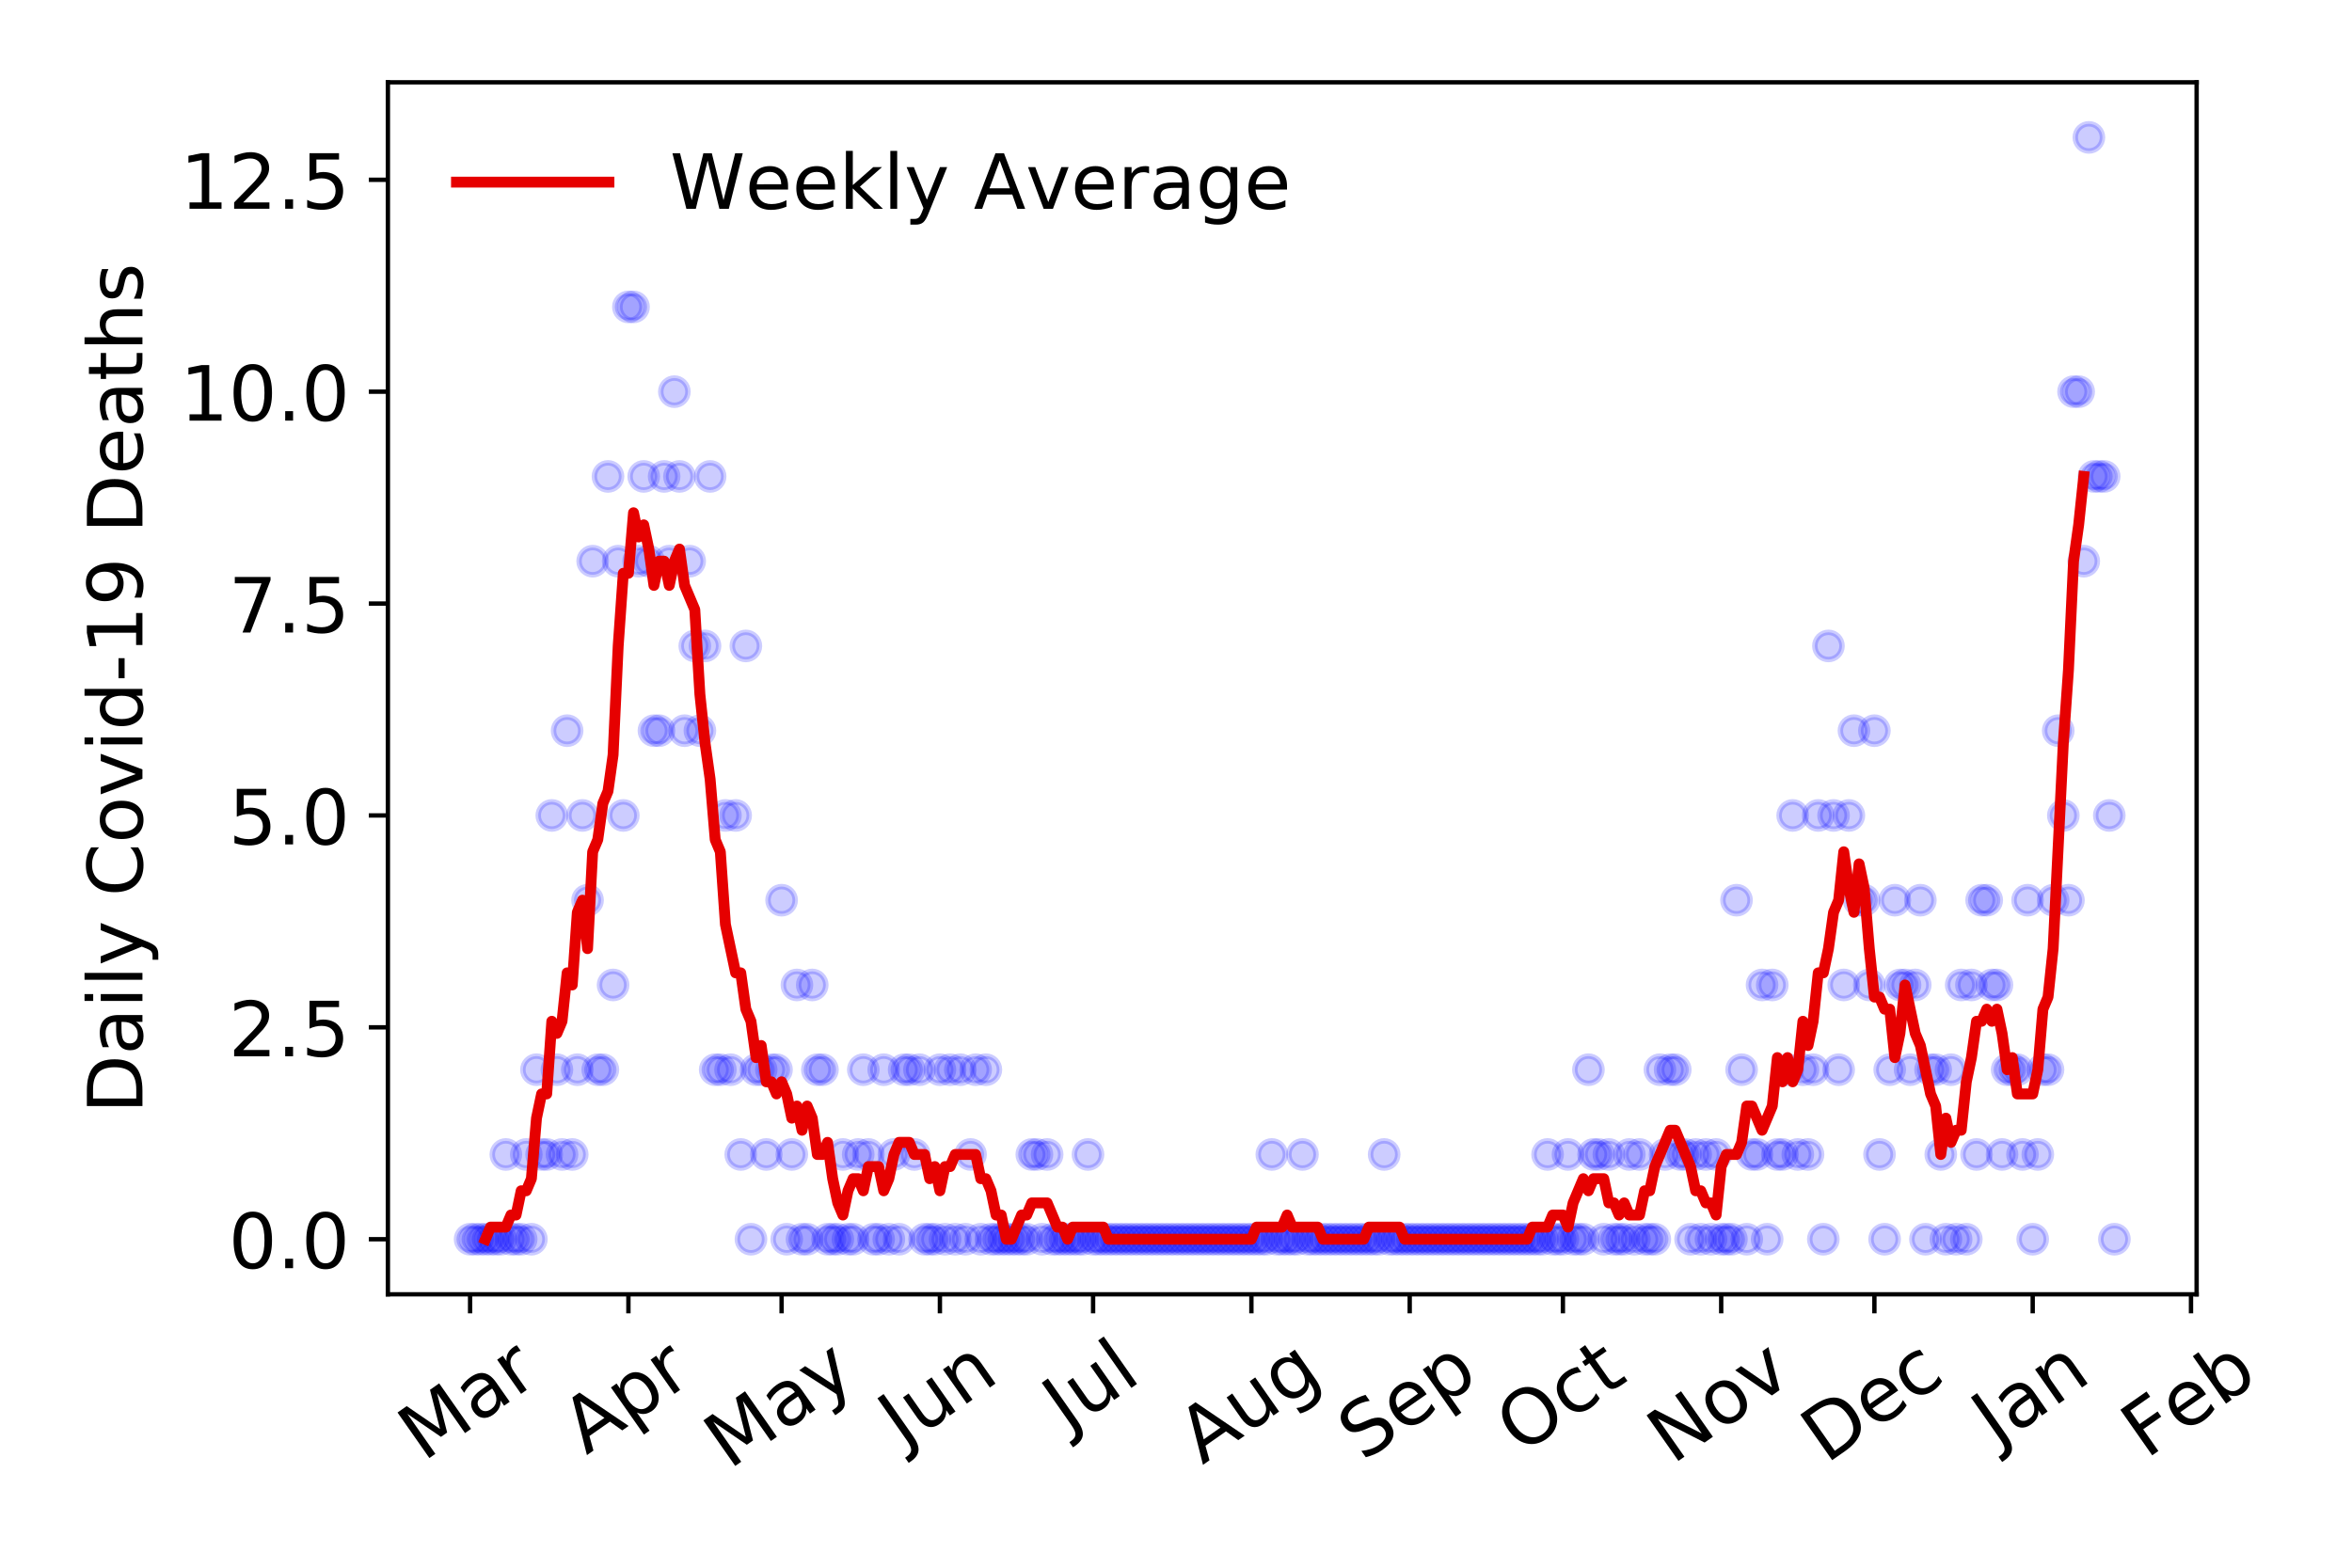 <?xml version="1.0" encoding="utf-8" standalone="no"?>
<!DOCTYPE svg PUBLIC "-//W3C//DTD SVG 1.1//EN"
  "http://www.w3.org/Graphics/SVG/1.1/DTD/svg11.dtd">
<!-- Created with matplotlib (https://matplotlib.org/) -->
<svg height="288pt" version="1.1" viewBox="0 0 432 288" width="432pt" xmlns="http://www.w3.org/2000/svg" xmlns:xlink="http://www.w3.org/1999/xlink">
 <defs>
  <style type="text/css">
*{stroke-linecap:butt;stroke-linejoin:round;}
  </style>
 </defs>
 <g id="figure_1">
  <g id="patch_1">
   <path d="M 0 288 
L 432 288 
L 432 0 
L 0 0 
z
" style="fill:#ffffff;"/>
  </g>
  <g id="axes_1">
   <g id="patch_2">
    <path d="M 71.245 237.778 
L 403.461 237.778 
L 403.461 15.12 
L 71.245 15.12 
z
" style="fill:#ffffff;"/>
   </g>
   <g id="matplotlib.axis_1">
    <g id="xtick_1">
     <g id="line2d_1">
      <defs>
       <path d="M 0 0 
L 0 3.5 
" id="m2c3e37949e" style="stroke:#000000;stroke-width:0.8;"/>
      </defs>
      <g>
       <use style="stroke:#000000;stroke-width:0.8;" x="86.346" xlink:href="#m2c3e37949e" y="237.778"/>
      </g>
     </g>
     <g id="text_1">
      <!-- Mar -->
      <defs>
       <path d="M 9.812 72.906 
L 24.516 72.906 
L 43.109 23.297 
L 61.812 72.906 
L 76.516 72.906 
L 76.516 0 
L 66.891 0 
L 66.891 64.016 
L 48.094 14.016 
L 38.188 14.016 
L 19.391 64.016 
L 19.391 0 
L 9.812 0 
z
" id="DejaVuSans-77"/>
       <path d="M 34.281 27.484 
Q 23.391 27.484 19.188 25 
Q 14.984 22.516 14.984 16.5 
Q 14.984 11.719 18.141 8.906 
Q 21.297 6.109 26.703 6.109 
Q 34.188 6.109 38.703 11.406 
Q 43.219 16.703 43.219 25.484 
L 43.219 27.484 
z
M 52.203 31.203 
L 52.203 0 
L 43.219 0 
L 43.219 8.297 
Q 40.141 3.328 35.547 0.953 
Q 30.953 -1.422 24.312 -1.422 
Q 15.922 -1.422 10.953 3.297 
Q 6 8.016 6 15.922 
Q 6 25.141 12.172 29.828 
Q 18.359 34.516 30.609 34.516 
L 43.219 34.516 
L 43.219 35.406 
Q 43.219 41.609 39.141 45 
Q 35.062 48.391 27.688 48.391 
Q 23 48.391 18.547 47.266 
Q 14.109 46.141 10.016 43.891 
L 10.016 52.203 
Q 14.938 54.109 19.578 55.047 
Q 24.219 56 28.609 56 
Q 40.484 56 46.344 49.844 
Q 52.203 43.703 52.203 31.203 
z
" id="DejaVuSans-97"/>
       <path d="M 41.109 46.297 
Q 39.594 47.172 37.812 47.578 
Q 36.031 48 33.891 48 
Q 26.266 48 22.188 43.047 
Q 18.109 38.094 18.109 28.812 
L 18.109 0 
L 9.078 0 
L 9.078 54.688 
L 18.109 54.688 
L 18.109 46.188 
Q 20.953 51.172 25.484 53.578 
Q 30.031 56 36.531 56 
Q 37.453 56 38.578 55.875 
Q 39.703 55.766 41.062 55.516 
z
" id="DejaVuSans-114"/>
      </defs>
      <g transform="translate(77.743 268.643)rotate(-35)scale(0.14 -0.14)">
       <use xlink:href="#DejaVuSans-77"/>
       <use x="86.279" xlink:href="#DejaVuSans-97"/>
       <use x="147.559" xlink:href="#DejaVuSans-114"/>
      </g>
     </g>
    </g>
    <g id="xtick_2">
     <g id="line2d_2">
      <g>
       <use style="stroke:#000000;stroke-width:0.8;" x="115.422" xlink:href="#m2c3e37949e" y="237.778"/>
      </g>
     </g>
     <g id="text_2">
      <!-- Apr -->
      <defs>
       <path d="M 34.188 63.188 
L 20.797 26.906 
L 47.609 26.906 
z
M 28.609 72.906 
L 39.797 72.906 
L 67.578 0 
L 57.328 0 
L 50.688 18.703 
L 17.828 18.703 
L 11.188 0 
L 0.781 0 
z
" id="DejaVuSans-65"/>
       <path d="M 18.109 8.203 
L 18.109 -20.797 
L 9.078 -20.797 
L 9.078 54.688 
L 18.109 54.688 
L 18.109 46.391 
Q 20.953 51.266 25.266 53.625 
Q 29.594 56 35.594 56 
Q 45.562 56 51.781 48.094 
Q 58.016 40.188 58.016 27.297 
Q 58.016 14.406 51.781 6.484 
Q 45.562 -1.422 35.594 -1.422 
Q 29.594 -1.422 25.266 0.953 
Q 20.953 3.328 18.109 8.203 
z
M 48.688 27.297 
Q 48.688 37.203 44.609 42.844 
Q 40.531 48.484 33.406 48.484 
Q 26.266 48.484 22.188 42.844 
Q 18.109 37.203 18.109 27.297 
Q 18.109 17.391 22.188 11.75 
Q 26.266 6.109 33.406 6.109 
Q 40.531 6.109 44.609 11.75 
Q 48.688 17.391 48.688 27.297 
z
" id="DejaVuSans-112"/>
      </defs>
      <g transform="translate(107.717 267.384)rotate(-35)scale(0.14 -0.14)">
       <use xlink:href="#DejaVuSans-65"/>
       <use x="68.408" xlink:href="#DejaVuSans-112"/>
       <use x="131.885" xlink:href="#DejaVuSans-114"/>
      </g>
     </g>
    </g>
    <g id="xtick_3">
     <g id="line2d_3">
      <g>
       <use style="stroke:#000000;stroke-width:0.8;" x="143.56" xlink:href="#m2c3e37949e" y="237.778"/>
      </g>
     </g>
     <g id="text_3">
      <!-- May -->
      <defs>
       <path d="M 32.172 -5.078 
Q 28.375 -14.844 24.75 -17.812 
Q 21.141 -20.797 15.094 -20.797 
L 7.906 -20.797 
L 7.906 -13.281 
L 13.188 -13.281 
Q 16.891 -13.281 18.938 -11.516 
Q 21 -9.766 23.484 -3.219 
L 25.094 0.875 
L 2.984 54.688 
L 12.5 54.688 
L 29.594 11.922 
L 46.688 54.688 
L 56.203 54.688 
z
" id="DejaVuSans-121"/>
      </defs>
      <g transform="translate(133.92 270.094)rotate(-35)scale(0.14 -0.14)">
       <use xlink:href="#DejaVuSans-77"/>
       <use x="86.279" xlink:href="#DejaVuSans-97"/>
       <use x="147.559" xlink:href="#DejaVuSans-121"/>
      </g>
     </g>
    </g>
    <g id="xtick_4">
     <g id="line2d_4">
      <g>
       <use style="stroke:#000000;stroke-width:0.8;" x="172.635" xlink:href="#m2c3e37949e" y="237.778"/>
      </g>
     </g>
     <g id="text_4">
      <!-- Jun -->
      <defs>
       <path d="M 9.812 72.906 
L 19.672 72.906 
L 19.672 5.078 
Q 19.672 -8.109 14.672 -14.062 
Q 9.672 -20.016 -1.422 -20.016 
L -5.172 -20.016 
L -5.172 -11.719 
L -2.094 -11.719 
Q 4.438 -11.719 7.125 -8.047 
Q 9.812 -4.391 9.812 5.078 
z
" id="DejaVuSans-74"/>
       <path d="M 8.5 21.578 
L 8.5 54.688 
L 17.484 54.688 
L 17.484 21.922 
Q 17.484 14.156 20.5 10.266 
Q 23.531 6.391 29.594 6.391 
Q 36.859 6.391 41.078 11.031 
Q 45.312 15.672 45.312 23.688 
L 45.312 54.688 
L 54.297 54.688 
L 54.297 0 
L 45.312 0 
L 45.312 8.406 
Q 42.047 3.422 37.719 1 
Q 33.406 -1.422 27.688 -1.422 
Q 18.266 -1.422 13.375 4.438 
Q 8.5 10.297 8.5 21.578 
z
M 31.109 56 
z
" id="DejaVuSans-117"/>
       <path d="M 54.891 33.016 
L 54.891 0 
L 45.906 0 
L 45.906 32.719 
Q 45.906 40.484 42.875 44.328 
Q 39.844 48.188 33.797 48.188 
Q 26.516 48.188 22.312 43.547 
Q 18.109 38.922 18.109 30.906 
L 18.109 0 
L 9.078 0 
L 9.078 54.688 
L 18.109 54.688 
L 18.109 46.188 
Q 21.344 51.125 25.703 53.562 
Q 30.078 56 35.797 56 
Q 45.219 56 50.047 50.172 
Q 54.891 44.344 54.891 33.016 
z
" id="DejaVuSans-110"/>
      </defs>
      <g transform="translate(165.892 266.039)rotate(-35)scale(0.14 -0.14)">
       <use xlink:href="#DejaVuSans-74"/>
       <use x="29.492" xlink:href="#DejaVuSans-117"/>
       <use x="92.871" xlink:href="#DejaVuSans-110"/>
      </g>
     </g>
    </g>
    <g id="xtick_5">
     <g id="line2d_5">
      <g>
       <use style="stroke:#000000;stroke-width:0.8;" x="200.773" xlink:href="#m2c3e37949e" y="237.778"/>
      </g>
     </g>
     <g id="text_5">
      <!-- Jul -->
      <defs>
       <path d="M 9.422 75.984 
L 18.406 75.984 
L 18.406 0 
L 9.422 0 
z
" id="DejaVuSans-108"/>
      </defs>
      <g transform="translate(196.071 263.181)rotate(-35)scale(0.14 -0.14)">
       <use xlink:href="#DejaVuSans-74"/>
       <use x="29.492" xlink:href="#DejaVuSans-117"/>
       <use x="92.871" xlink:href="#DejaVuSans-108"/>
      </g>
     </g>
    </g>
    <g id="xtick_6">
     <g id="line2d_6">
      <g>
       <use style="stroke:#000000;stroke-width:0.8;" x="229.849" xlink:href="#m2c3e37949e" y="237.778"/>
      </g>
     </g>
     <g id="text_6">
      <!-- Aug -->
      <defs>
       <path d="M 45.406 27.984 
Q 45.406 37.75 41.375 43.109 
Q 37.359 48.484 30.078 48.484 
Q 22.859 48.484 18.828 43.109 
Q 14.797 37.75 14.797 27.984 
Q 14.797 18.266 18.828 12.891 
Q 22.859 7.516 30.078 7.516 
Q 37.359 7.516 41.375 12.891 
Q 45.406 18.266 45.406 27.984 
z
M 54.391 6.781 
Q 54.391 -7.172 48.188 -13.984 
Q 42 -20.797 29.203 -20.797 
Q 24.469 -20.797 20.266 -20.094 
Q 16.062 -19.391 12.109 -17.922 
L 12.109 -9.188 
Q 16.062 -11.328 19.922 -12.344 
Q 23.781 -13.375 27.781 -13.375 
Q 36.625 -13.375 41.016 -8.766 
Q 45.406 -4.156 45.406 5.172 
L 45.406 9.625 
Q 42.625 4.781 38.281 2.391 
Q 33.938 0 27.875 0 
Q 17.828 0 11.672 7.656 
Q 5.516 15.328 5.516 27.984 
Q 5.516 40.672 11.672 48.328 
Q 17.828 56 27.875 56 
Q 33.938 56 38.281 53.609 
Q 42.625 51.219 45.406 46.391 
L 45.406 54.688 
L 54.391 54.688 
z
" id="DejaVuSans-103"/>
      </defs>
      <g transform="translate(220.868 269.172)rotate(-35)scale(0.14 -0.14)">
       <use xlink:href="#DejaVuSans-65"/>
       <use x="68.408" xlink:href="#DejaVuSans-117"/>
       <use x="131.787" xlink:href="#DejaVuSans-103"/>
      </g>
     </g>
    </g>
    <g id="xtick_7">
     <g id="line2d_7">
      <g>
       <use style="stroke:#000000;stroke-width:0.8;" x="258.925" xlink:href="#m2c3e37949e" y="237.778"/>
      </g>
     </g>
     <g id="text_7">
      <!-- Sep -->
      <defs>
       <path d="M 53.516 70.516 
L 53.516 60.891 
Q 47.906 63.578 42.922 64.891 
Q 37.938 66.219 33.297 66.219 
Q 25.25 66.219 20.875 63.094 
Q 16.5 59.969 16.5 54.203 
Q 16.5 49.359 19.406 46.891 
Q 22.312 44.438 30.422 42.922 
L 36.375 41.703 
Q 47.406 39.594 52.656 34.297 
Q 57.906 29 57.906 20.125 
Q 57.906 9.516 50.797 4.047 
Q 43.703 -1.422 29.984 -1.422 
Q 24.812 -1.422 18.969 -0.25 
Q 13.141 0.922 6.891 3.219 
L 6.891 13.375 
Q 12.891 10.016 18.656 8.297 
Q 24.422 6.594 29.984 6.594 
Q 38.422 6.594 43.016 9.906 
Q 47.609 13.234 47.609 19.391 
Q 47.609 24.75 44.312 27.781 
Q 41.016 30.812 33.5 32.328 
L 27.484 33.5 
Q 16.453 35.688 11.516 40.375 
Q 6.594 45.062 6.594 53.422 
Q 6.594 63.094 13.406 68.656 
Q 20.219 74.219 32.172 74.219 
Q 37.312 74.219 42.625 73.281 
Q 47.953 72.359 53.516 70.516 
z
" id="DejaVuSans-83"/>
       <path d="M 56.203 29.594 
L 56.203 25.203 
L 14.891 25.203 
Q 15.484 15.922 20.484 11.062 
Q 25.484 6.203 34.422 6.203 
Q 39.594 6.203 44.453 7.469 
Q 49.312 8.734 54.109 11.281 
L 54.109 2.781 
Q 49.266 0.734 44.188 -0.344 
Q 39.109 -1.422 33.891 -1.422 
Q 20.797 -1.422 13.156 6.188 
Q 5.516 13.812 5.516 26.812 
Q 5.516 40.234 12.766 48.109 
Q 20.016 56 32.328 56 
Q 43.359 56 49.781 48.891 
Q 56.203 41.797 56.203 29.594 
z
M 47.219 32.234 
Q 47.125 39.594 43.094 43.984 
Q 39.062 48.391 32.422 48.391 
Q 24.906 48.391 20.391 44.141 
Q 15.875 39.891 15.188 32.172 
z
" id="DejaVuSans-101"/>
      </defs>
      <g transform="translate(250.332 268.629)rotate(-35)scale(0.14 -0.14)">
       <use xlink:href="#DejaVuSans-83"/>
       <use x="63.477" xlink:href="#DejaVuSans-101"/>
       <use x="125" xlink:href="#DejaVuSans-112"/>
      </g>
     </g>
    </g>
    <g id="xtick_8">
     <g id="line2d_8">
      <g>
       <use style="stroke:#000000;stroke-width:0.8;" x="287.063" xlink:href="#m2c3e37949e" y="237.778"/>
      </g>
     </g>
     <g id="text_8">
      <!-- Oct -->
      <defs>
       <path d="M 39.406 66.219 
Q 28.656 66.219 22.328 58.203 
Q 16.016 50.203 16.016 36.375 
Q 16.016 22.609 22.328 14.594 
Q 28.656 6.594 39.406 6.594 
Q 50.141 6.594 56.422 14.594 
Q 62.703 22.609 62.703 36.375 
Q 62.703 50.203 56.422 58.203 
Q 50.141 66.219 39.406 66.219 
z
M 39.406 74.219 
Q 54.734 74.219 63.906 63.938 
Q 73.094 53.656 73.094 36.375 
Q 73.094 19.141 63.906 8.859 
Q 54.734 -1.422 39.406 -1.422 
Q 24.031 -1.422 14.812 8.828 
Q 5.609 19.094 5.609 36.375 
Q 5.609 53.656 14.812 63.938 
Q 24.031 74.219 39.406 74.219 
z
" id="DejaVuSans-79"/>
       <path d="M 48.781 52.594 
L 48.781 44.188 
Q 44.969 46.297 41.141 47.344 
Q 37.312 48.391 33.406 48.391 
Q 24.656 48.391 19.812 42.844 
Q 14.984 37.312 14.984 27.297 
Q 14.984 17.281 19.812 11.734 
Q 24.656 6.203 33.406 6.203 
Q 37.312 6.203 41.141 7.25 
Q 44.969 8.297 48.781 10.406 
L 48.781 2.094 
Q 45.016 0.344 40.984 -0.531 
Q 36.969 -1.422 32.422 -1.422 
Q 20.062 -1.422 12.781 6.344 
Q 5.516 14.109 5.516 27.297 
Q 5.516 40.672 12.859 48.328 
Q 20.219 56 33.016 56 
Q 37.156 56 41.109 55.141 
Q 45.062 54.297 48.781 52.594 
z
" id="DejaVuSans-99"/>
       <path d="M 18.312 70.219 
L 18.312 54.688 
L 36.812 54.688 
L 36.812 47.703 
L 18.312 47.703 
L 18.312 18.016 
Q 18.312 11.328 20.141 9.422 
Q 21.969 7.516 27.594 7.516 
L 36.812 7.516 
L 36.812 0 
L 27.594 0 
Q 17.188 0 13.234 3.875 
Q 9.281 7.766 9.281 18.016 
L 9.281 47.703 
L 2.688 47.703 
L 2.688 54.688 
L 9.281 54.688 
L 9.281 70.219 
z
" id="DejaVuSans-116"/>
      </defs>
      <g transform="translate(279.364 267.377)rotate(-35)scale(0.14 -0.14)">
       <use xlink:href="#DejaVuSans-79"/>
       <use x="78.711" xlink:href="#DejaVuSans-99"/>
       <use x="133.691" xlink:href="#DejaVuSans-116"/>
      </g>
     </g>
    </g>
    <g id="xtick_9">
     <g id="line2d_9">
      <g>
       <use style="stroke:#000000;stroke-width:0.8;" x="316.139" xlink:href="#m2c3e37949e" y="237.778"/>
      </g>
     </g>
     <g id="text_9">
      <!-- Nov -->
      <defs>
       <path d="M 9.812 72.906 
L 23.094 72.906 
L 55.422 11.922 
L 55.422 72.906 
L 64.984 72.906 
L 64.984 0 
L 51.703 0 
L 19.391 60.984 
L 19.391 0 
L 9.812 0 
z
" id="DejaVuSans-78"/>
       <path d="M 30.609 48.391 
Q 23.391 48.391 19.188 42.75 
Q 14.984 37.109 14.984 27.297 
Q 14.984 17.484 19.156 11.844 
Q 23.344 6.203 30.609 6.203 
Q 37.797 6.203 41.984 11.859 
Q 46.188 17.531 46.188 27.297 
Q 46.188 37.016 41.984 42.703 
Q 37.797 48.391 30.609 48.391 
z
M 30.609 56 
Q 42.328 56 49.016 48.375 
Q 55.719 40.766 55.719 27.297 
Q 55.719 13.875 49.016 6.219 
Q 42.328 -1.422 30.609 -1.422 
Q 18.844 -1.422 12.172 6.219 
Q 5.516 13.875 5.516 27.297 
Q 5.516 40.766 12.172 48.375 
Q 18.844 56 30.609 56 
z
" id="DejaVuSans-111"/>
       <path d="M 2.984 54.688 
L 12.5 54.688 
L 29.594 8.797 
L 46.688 54.688 
L 56.203 54.688 
L 35.688 0 
L 23.484 0 
z
" id="DejaVuSans-118"/>
      </defs>
      <g transform="translate(307.163 269.166)rotate(-35)scale(0.14 -0.14)">
       <use xlink:href="#DejaVuSans-78"/>
       <use x="74.805" xlink:href="#DejaVuSans-111"/>
       <use x="135.986" xlink:href="#DejaVuSans-118"/>
      </g>
     </g>
    </g>
    <g id="xtick_10">
     <g id="line2d_10">
      <g>
       <use style="stroke:#000000;stroke-width:0.8;" x="344.277" xlink:href="#m2c3e37949e" y="237.778"/>
      </g>
     </g>
     <g id="text_10">
      <!-- Dec -->
      <defs>
       <path d="M 19.672 64.797 
L 19.672 8.109 
L 31.594 8.109 
Q 46.688 8.109 53.688 14.938 
Q 60.688 21.781 60.688 36.531 
Q 60.688 51.172 53.688 57.984 
Q 46.688 64.797 31.594 64.797 
z
M 9.812 72.906 
L 30.078 72.906 
Q 51.266 72.906 61.172 64.094 
Q 71.094 55.281 71.094 36.531 
Q 71.094 17.672 61.125 8.828 
Q 51.172 0 30.078 0 
L 9.812 0 
z
" id="DejaVuSans-68"/>
      </defs>
      <g transform="translate(335.397 269.032)rotate(-35)scale(0.14 -0.14)">
       <use xlink:href="#DejaVuSans-68"/>
       <use x="77.002" xlink:href="#DejaVuSans-101"/>
       <use x="138.525" xlink:href="#DejaVuSans-99"/>
      </g>
     </g>
    </g>
    <g id="xtick_11">
     <g id="line2d_11">
      <g>
       <use style="stroke:#000000;stroke-width:0.8;" x="373.353" xlink:href="#m2c3e37949e" y="237.778"/>
      </g>
     </g>
     <g id="text_11">
      <!-- Jan -->
      <g transform="translate(366.729 265.871)rotate(-35)scale(0.14 -0.14)">
       <use xlink:href="#DejaVuSans-74"/>
       <use x="29.492" xlink:href="#DejaVuSans-97"/>
       <use x="90.771" xlink:href="#DejaVuSans-110"/>
      </g>
     </g>
    </g>
    <g id="xtick_12">
     <g id="line2d_12">
      <g>
       <use style="stroke:#000000;stroke-width:0.8;" x="402.429" xlink:href="#m2c3e37949e" y="237.778"/>
      </g>
     </g>
     <g id="text_12">
      <!-- Feb -->
      <defs>
       <path d="M 9.812 72.906 
L 51.703 72.906 
L 51.703 64.594 
L 19.672 64.594 
L 19.672 43.109 
L 48.578 43.109 
L 48.578 34.812 
L 19.672 34.812 
L 19.672 0 
L 9.812 0 
z
" id="DejaVuSans-70"/>
       <path d="M 48.688 27.297 
Q 48.688 37.203 44.609 42.844 
Q 40.531 48.484 33.406 48.484 
Q 26.266 48.484 22.188 42.844 
Q 18.109 37.203 18.109 27.297 
Q 18.109 17.391 22.188 11.75 
Q 26.266 6.109 33.406 6.109 
Q 40.531 6.109 44.609 11.75 
Q 48.688 17.391 48.688 27.297 
z
M 18.109 46.391 
Q 20.953 51.266 25.266 53.625 
Q 29.594 56 35.594 56 
Q 45.562 56 51.781 48.094 
Q 58.016 40.188 58.016 27.297 
Q 58.016 14.406 51.781 6.484 
Q 45.562 -1.422 35.594 -1.422 
Q 29.594 -1.422 25.266 0.953 
Q 20.953 3.328 18.109 8.203 
L 18.109 0 
L 9.078 0 
L 9.078 75.984 
L 18.109 75.984 
z
" id="DejaVuSans-98"/>
      </defs>
      <g transform="translate(394.183 268.143)rotate(-35)scale(0.14 -0.14)">
       <use xlink:href="#DejaVuSans-70"/>
       <use x="57.441" xlink:href="#DejaVuSans-101"/>
       <use x="118.965" xlink:href="#DejaVuSans-98"/>
      </g>
     </g>
    </g>
   </g>
   <g id="matplotlib.axis_2">
    <g id="ytick_1">
     <g id="line2d_13">
      <defs>
       <path d="M 0 0 
L -3.5 0 
" id="m3240ed0e52" style="stroke:#000000;stroke-width:0.8;"/>
      </defs>
      <g>
       <use style="stroke:#000000;stroke-width:0.8;" x="71.245" xlink:href="#m3240ed0e52" y="227.657"/>
      </g>
     </g>
     <g id="text_13">
      <!-- 0.0 -->
      <defs>
       <path d="M 31.781 66.406 
Q 24.172 66.406 20.328 58.906 
Q 16.5 51.422 16.5 36.375 
Q 16.5 21.391 20.328 13.891 
Q 24.172 6.391 31.781 6.391 
Q 39.453 6.391 43.281 13.891 
Q 47.125 21.391 47.125 36.375 
Q 47.125 51.422 43.281 58.906 
Q 39.453 66.406 31.781 66.406 
z
M 31.781 74.219 
Q 44.047 74.219 50.516 64.516 
Q 56.984 54.828 56.984 36.375 
Q 56.984 17.969 50.516 8.266 
Q 44.047 -1.422 31.781 -1.422 
Q 19.531 -1.422 13.062 8.266 
Q 6.594 17.969 6.594 36.375 
Q 6.594 54.828 13.062 64.516 
Q 19.531 74.219 31.781 74.219 
z
" id="DejaVuSans-48"/>
       <path d="M 10.688 12.406 
L 21 12.406 
L 21 0 
L 10.688 0 
z
" id="DejaVuSans-46"/>
      </defs>
      <g transform="translate(41.981 232.976)scale(0.14 -0.14)">
       <use xlink:href="#DejaVuSans-48"/>
       <use x="63.623" xlink:href="#DejaVuSans-46"/>
       <use x="95.41" xlink:href="#DejaVuSans-48"/>
      </g>
     </g>
    </g>
    <g id="ytick_2">
     <g id="line2d_14">
      <g>
       <use style="stroke:#000000;stroke-width:0.8;" x="71.245" xlink:href="#m3240ed0e52" y="188.731"/>
      </g>
     </g>
     <g id="text_14">
      <!-- 2.5 -->
      <defs>
       <path d="M 19.188 8.297 
L 53.609 8.297 
L 53.609 0 
L 7.328 0 
L 7.328 8.297 
Q 12.938 14.109 22.625 23.891 
Q 32.328 33.688 34.812 36.531 
Q 39.547 41.844 41.422 45.531 
Q 43.312 49.219 43.312 52.781 
Q 43.312 58.594 39.234 62.25 
Q 35.156 65.922 28.609 65.922 
Q 23.969 65.922 18.812 64.312 
Q 13.672 62.703 7.812 59.422 
L 7.812 69.391 
Q 13.766 71.781 18.938 73 
Q 24.125 74.219 28.422 74.219 
Q 39.75 74.219 46.484 68.547 
Q 53.219 62.891 53.219 53.422 
Q 53.219 48.922 51.531 44.891 
Q 49.859 40.875 45.406 35.406 
Q 44.188 33.984 37.641 27.219 
Q 31.109 20.453 19.188 8.297 
z
" id="DejaVuSans-50"/>
       <path d="M 10.797 72.906 
L 49.516 72.906 
L 49.516 64.594 
L 19.828 64.594 
L 19.828 46.734 
Q 21.969 47.469 24.109 47.828 
Q 26.266 48.188 28.422 48.188 
Q 40.625 48.188 47.75 41.5 
Q 54.891 34.812 54.891 23.391 
Q 54.891 11.625 47.562 5.094 
Q 40.234 -1.422 26.906 -1.422 
Q 22.312 -1.422 17.547 -0.641 
Q 12.797 0.141 7.719 1.703 
L 7.719 11.625 
Q 12.109 9.234 16.797 8.062 
Q 21.484 6.891 26.703 6.891 
Q 35.156 6.891 40.078 11.328 
Q 45.016 15.766 45.016 23.391 
Q 45.016 31 40.078 35.438 
Q 35.156 39.891 26.703 39.891 
Q 22.75 39.891 18.812 39.016 
Q 14.891 38.141 10.797 36.281 
z
" id="DejaVuSans-53"/>
      </defs>
      <g transform="translate(41.981 194.05)scale(0.14 -0.14)">
       <use xlink:href="#DejaVuSans-50"/>
       <use x="63.623" xlink:href="#DejaVuSans-46"/>
       <use x="95.41" xlink:href="#DejaVuSans-53"/>
      </g>
     </g>
    </g>
    <g id="ytick_3">
     <g id="line2d_15">
      <g>
       <use style="stroke:#000000;stroke-width:0.8;" x="71.245" xlink:href="#m3240ed0e52" y="149.805"/>
      </g>
     </g>
     <g id="text_15">
      <!-- 5.0 -->
      <g transform="translate(41.981 155.124)scale(0.14 -0.14)">
       <use xlink:href="#DejaVuSans-53"/>
       <use x="63.623" xlink:href="#DejaVuSans-46"/>
       <use x="95.41" xlink:href="#DejaVuSans-48"/>
      </g>
     </g>
    </g>
    <g id="ytick_4">
     <g id="line2d_16">
      <g>
       <use style="stroke:#000000;stroke-width:0.8;" x="71.245" xlink:href="#m3240ed0e52" y="110.879"/>
      </g>
     </g>
     <g id="text_16">
      <!-- 7.5 -->
      <defs>
       <path d="M 8.203 72.906 
L 55.078 72.906 
L 55.078 68.703 
L 28.609 0 
L 18.312 0 
L 43.219 64.594 
L 8.203 64.594 
z
" id="DejaVuSans-55"/>
      </defs>
      <g transform="translate(41.981 116.197)scale(0.14 -0.14)">
       <use xlink:href="#DejaVuSans-55"/>
       <use x="63.623" xlink:href="#DejaVuSans-46"/>
       <use x="95.41" xlink:href="#DejaVuSans-53"/>
      </g>
     </g>
    </g>
    <g id="ytick_5">
     <g id="line2d_17">
      <g>
       <use style="stroke:#000000;stroke-width:0.8;" x="71.245" xlink:href="#m3240ed0e52" y="71.952"/>
      </g>
     </g>
     <g id="text_17">
      <!-- 10.0 -->
      <defs>
       <path d="M 12.406 8.297 
L 28.516 8.297 
L 28.516 63.922 
L 10.984 60.406 
L 10.984 69.391 
L 28.422 72.906 
L 38.281 72.906 
L 38.281 8.297 
L 54.391 8.297 
L 54.391 0 
L 12.406 0 
z
" id="DejaVuSans-49"/>
      </defs>
      <g transform="translate(33.073 77.271)scale(0.14 -0.14)">
       <use xlink:href="#DejaVuSans-49"/>
       <use x="63.623" xlink:href="#DejaVuSans-48"/>
       <use x="127.246" xlink:href="#DejaVuSans-46"/>
       <use x="159.033" xlink:href="#DejaVuSans-48"/>
      </g>
     </g>
    </g>
    <g id="ytick_6">
     <g id="line2d_18">
      <g>
       <use style="stroke:#000000;stroke-width:0.8;" x="71.245" xlink:href="#m3240ed0e52" y="33.026"/>
      </g>
     </g>
     <g id="text_18">
      <!-- 12.5 -->
      <g transform="translate(33.073 38.345)scale(0.14 -0.14)">
       <use xlink:href="#DejaVuSans-49"/>
       <use x="63.623" xlink:href="#DejaVuSans-50"/>
       <use x="127.246" xlink:href="#DejaVuSans-46"/>
       <use x="159.033" xlink:href="#DejaVuSans-53"/>
      </g>
     </g>
    </g>
    <g id="text_19">
     <!-- Daily Covid-19 Deaths -->
     <defs>
      <path d="M 9.422 54.688 
L 18.406 54.688 
L 18.406 0 
L 9.422 0 
z
M 9.422 75.984 
L 18.406 75.984 
L 18.406 64.594 
L 9.422 64.594 
z
" id="DejaVuSans-105"/>
      <path id="DejaVuSans-32"/>
      <path d="M 64.406 67.281 
L 64.406 56.891 
Q 59.422 61.531 53.781 63.812 
Q 48.141 66.109 41.797 66.109 
Q 29.297 66.109 22.656 58.469 
Q 16.016 50.828 16.016 36.375 
Q 16.016 21.969 22.656 14.328 
Q 29.297 6.688 41.797 6.688 
Q 48.141 6.688 53.781 8.984 
Q 59.422 11.281 64.406 15.922 
L 64.406 5.609 
Q 59.234 2.094 53.438 0.328 
Q 47.656 -1.422 41.219 -1.422 
Q 24.656 -1.422 15.125 8.703 
Q 5.609 18.844 5.609 36.375 
Q 5.609 53.953 15.125 64.078 
Q 24.656 74.219 41.219 74.219 
Q 47.75 74.219 53.531 72.484 
Q 59.328 70.75 64.406 67.281 
z
" id="DejaVuSans-67"/>
      <path d="M 45.406 46.391 
L 45.406 75.984 
L 54.391 75.984 
L 54.391 0 
L 45.406 0 
L 45.406 8.203 
Q 42.578 3.328 38.25 0.953 
Q 33.938 -1.422 27.875 -1.422 
Q 17.969 -1.422 11.734 6.484 
Q 5.516 14.406 5.516 27.297 
Q 5.516 40.188 11.734 48.094 
Q 17.969 56 27.875 56 
Q 33.938 56 38.25 53.625 
Q 42.578 51.266 45.406 46.391 
z
M 14.797 27.297 
Q 14.797 17.391 18.875 11.75 
Q 22.953 6.109 30.078 6.109 
Q 37.203 6.109 41.297 11.75 
Q 45.406 17.391 45.406 27.297 
Q 45.406 37.203 41.297 42.844 
Q 37.203 48.484 30.078 48.484 
Q 22.953 48.484 18.875 42.844 
Q 14.797 37.203 14.797 27.297 
z
" id="DejaVuSans-100"/>
      <path d="M 4.891 31.391 
L 31.203 31.391 
L 31.203 23.391 
L 4.891 23.391 
z
" id="DejaVuSans-45"/>
      <path d="M 10.984 1.516 
L 10.984 10.5 
Q 14.703 8.734 18.5 7.812 
Q 22.312 6.891 25.984 6.891 
Q 35.75 6.891 40.891 13.453 
Q 46.047 20.016 46.781 33.406 
Q 43.953 29.203 39.594 26.953 
Q 35.25 24.703 29.984 24.703 
Q 19.047 24.703 12.672 31.312 
Q 6.297 37.938 6.297 49.422 
Q 6.297 60.641 12.938 67.422 
Q 19.578 74.219 30.609 74.219 
Q 43.266 74.219 49.922 64.516 
Q 56.594 54.828 56.594 36.375 
Q 56.594 19.141 48.406 8.859 
Q 40.234 -1.422 26.422 -1.422 
Q 22.703 -1.422 18.891 -0.688 
Q 15.094 0.047 10.984 1.516 
z
M 30.609 32.422 
Q 37.25 32.422 41.125 36.953 
Q 45.016 41.5 45.016 49.422 
Q 45.016 57.281 41.125 61.844 
Q 37.25 66.406 30.609 66.406 
Q 23.969 66.406 20.094 61.844 
Q 16.219 57.281 16.219 49.422 
Q 16.219 41.5 20.094 36.953 
Q 23.969 32.422 30.609 32.422 
z
" id="DejaVuSans-57"/>
      <path d="M 54.891 33.016 
L 54.891 0 
L 45.906 0 
L 45.906 32.719 
Q 45.906 40.484 42.875 44.328 
Q 39.844 48.188 33.797 48.188 
Q 26.516 48.188 22.312 43.547 
Q 18.109 38.922 18.109 30.906 
L 18.109 0 
L 9.078 0 
L 9.078 75.984 
L 18.109 75.984 
L 18.109 46.188 
Q 21.344 51.125 25.703 53.562 
Q 30.078 56 35.797 56 
Q 45.219 56 50.047 50.172 
Q 54.891 44.344 54.891 33.016 
z
" id="DejaVuSans-104"/>
      <path d="M 44.281 53.078 
L 44.281 44.578 
Q 40.484 46.531 36.375 47.5 
Q 32.281 48.484 27.875 48.484 
Q 21.188 48.484 17.844 46.438 
Q 14.5 44.391 14.5 40.281 
Q 14.5 37.156 16.891 35.375 
Q 19.281 33.594 26.516 31.984 
L 29.594 31.297 
Q 39.156 29.25 43.188 25.516 
Q 47.219 21.781 47.219 15.094 
Q 47.219 7.469 41.188 3.016 
Q 35.156 -1.422 24.609 -1.422 
Q 20.219 -1.422 15.453 -0.562 
Q 10.688 0.297 5.422 2 
L 5.422 11.281 
Q 10.406 8.688 15.234 7.391 
Q 20.062 6.109 24.812 6.109 
Q 31.156 6.109 34.562 8.281 
Q 37.984 10.453 37.984 14.406 
Q 37.984 18.062 35.516 20.016 
Q 33.062 21.969 24.703 23.781 
L 21.578 24.516 
Q 13.234 26.266 9.516 29.906 
Q 5.812 33.547 5.812 39.891 
Q 5.812 47.609 11.281 51.797 
Q 16.75 56 26.812 56 
Q 31.781 56 36.172 55.266 
Q 40.578 54.547 44.281 53.078 
z
" id="DejaVuSans-115"/>
     </defs>
     <g transform="translate(26.162 204.56)rotate(-90)scale(0.14 -0.14)">
      <use xlink:href="#DejaVuSans-68"/>
      <use x="77.002" xlink:href="#DejaVuSans-97"/>
      <use x="138.281" xlink:href="#DejaVuSans-105"/>
      <use x="166.064" xlink:href="#DejaVuSans-108"/>
      <use x="193.848" xlink:href="#DejaVuSans-121"/>
      <use x="253.027" xlink:href="#DejaVuSans-32"/>
      <use x="284.814" xlink:href="#DejaVuSans-67"/>
      <use x="354.639" xlink:href="#DejaVuSans-111"/>
      <use x="415.82" xlink:href="#DejaVuSans-118"/>
      <use x="475" xlink:href="#DejaVuSans-105"/>
      <use x="502.783" xlink:href="#DejaVuSans-100"/>
      <use x="566.26" xlink:href="#DejaVuSans-45"/>
      <use x="602.344" xlink:href="#DejaVuSans-49"/>
      <use x="665.967" xlink:href="#DejaVuSans-57"/>
      <use x="729.59" xlink:href="#DejaVuSans-32"/>
      <use x="761.377" xlink:href="#DejaVuSans-68"/>
      <use x="838.379" xlink:href="#DejaVuSans-101"/>
      <use x="899.902" xlink:href="#DejaVuSans-97"/>
      <use x="961.182" xlink:href="#DejaVuSans-116"/>
      <use x="1000.391" xlink:href="#DejaVuSans-104"/>
      <use x="1063.77" xlink:href="#DejaVuSans-115"/>
     </g>
    </g>
   </g>
   <g id="line2d_19">
    <defs>
     <path d="M 0 2.5 
C 0.663 2.5 1.299 2.237 1.768 1.768 
C 2.237 1.299 2.5 0.663 2.5 0 
C 2.5 -0.663 2.237 -1.299 1.768 -1.768 
C 1.299 -2.237 0.663 -2.5 0 -2.5 
C -0.663 -2.5 -1.299 -2.237 -1.768 -1.768 
C -2.237 -1.299 -2.5 -0.663 -2.5 0 
C -2.5 0.663 -2.237 1.299 -1.768 1.768 
C -1.299 2.237 -0.663 2.5 0 2.5 
z
" id="mb602e523d2" style="stroke:#0000ff;stroke-opacity:0.2;"/>
    </defs>
    <g clip-path="url(#p3cd2c40d05)">
     <use style="fill:#0000ff;fill-opacity:0.2;stroke:#0000ff;stroke-opacity:0.2;" x="86.346" xlink:href="#mb602e523d2" y="227.657"/>
     <use style="fill:#0000ff;fill-opacity:0.2;stroke:#0000ff;stroke-opacity:0.2;" x="87.284" xlink:href="#mb602e523d2" y="227.657"/>
     <use style="fill:#0000ff;fill-opacity:0.2;stroke:#0000ff;stroke-opacity:0.2;" x="88.222" xlink:href="#mb602e523d2" y="227.657"/>
     <use style="fill:#0000ff;fill-opacity:0.2;stroke:#0000ff;stroke-opacity:0.2;" x="89.16" xlink:href="#mb602e523d2" y="227.657"/>
     <use style="fill:#0000ff;fill-opacity:0.2;stroke:#0000ff;stroke-opacity:0.2;" x="90.097" xlink:href="#mb602e523d2" y="227.657"/>
     <use style="fill:#0000ff;fill-opacity:0.2;stroke:#0000ff;stroke-opacity:0.2;" x="91.035" xlink:href="#mb602e523d2" y="227.657"/>
     <use style="fill:#0000ff;fill-opacity:0.2;stroke:#0000ff;stroke-opacity:0.2;" x="91.973" xlink:href="#mb602e523d2" y="227.657"/>
     <use style="fill:#0000ff;fill-opacity:0.2;stroke:#0000ff;stroke-opacity:0.2;" x="92.911" xlink:href="#mb602e523d2" y="212.087"/>
     <use style="fill:#0000ff;fill-opacity:0.2;stroke:#0000ff;stroke-opacity:0.2;" x="93.849" xlink:href="#mb602e523d2" y="227.657"/>
     <use style="fill:#0000ff;fill-opacity:0.2;stroke:#0000ff;stroke-opacity:0.2;" x="94.787" xlink:href="#mb602e523d2" y="227.657"/>
     <use style="fill:#0000ff;fill-opacity:0.2;stroke:#0000ff;stroke-opacity:0.2;" x="95.725" xlink:href="#mb602e523d2" y="227.657"/>
     <use style="fill:#0000ff;fill-opacity:0.2;stroke:#0000ff;stroke-opacity:0.2;" x="96.663" xlink:href="#mb602e523d2" y="212.087"/>
     <use style="fill:#0000ff;fill-opacity:0.2;stroke:#0000ff;stroke-opacity:0.2;" x="97.601" xlink:href="#mb602e523d2" y="227.657"/>
     <use style="fill:#0000ff;fill-opacity:0.2;stroke:#0000ff;stroke-opacity:0.2;" x="98.539" xlink:href="#mb602e523d2" y="196.516"/>
     <use style="fill:#0000ff;fill-opacity:0.2;stroke:#0000ff;stroke-opacity:0.2;" x="99.477" xlink:href="#mb602e523d2" y="212.087"/>
     <use style="fill:#0000ff;fill-opacity:0.2;stroke:#0000ff;stroke-opacity:0.2;" x="100.415" xlink:href="#mb602e523d2" y="212.087"/>
     <use style="fill:#0000ff;fill-opacity:0.2;stroke:#0000ff;stroke-opacity:0.2;" x="101.353" xlink:href="#mb602e523d2" y="149.805"/>
     <use style="fill:#0000ff;fill-opacity:0.2;stroke:#0000ff;stroke-opacity:0.2;" x="102.291" xlink:href="#mb602e523d2" y="196.516"/>
     <use style="fill:#0000ff;fill-opacity:0.2;stroke:#0000ff;stroke-opacity:0.2;" x="103.228" xlink:href="#mb602e523d2" y="212.087"/>
     <use style="fill:#0000ff;fill-opacity:0.2;stroke:#0000ff;stroke-opacity:0.2;" x="104.166" xlink:href="#mb602e523d2" y="134.234"/>
     <use style="fill:#0000ff;fill-opacity:0.2;stroke:#0000ff;stroke-opacity:0.2;" x="105.104" xlink:href="#mb602e523d2" y="212.087"/>
     <use style="fill:#0000ff;fill-opacity:0.2;stroke:#0000ff;stroke-opacity:0.2;" x="106.042" xlink:href="#mb602e523d2" y="196.516"/>
     <use style="fill:#0000ff;fill-opacity:0.2;stroke:#0000ff;stroke-opacity:0.2;" x="106.98" xlink:href="#mb602e523d2" y="149.805"/>
     <use style="fill:#0000ff;fill-opacity:0.2;stroke:#0000ff;stroke-opacity:0.2;" x="107.918" xlink:href="#mb602e523d2" y="165.375"/>
     <use style="fill:#0000ff;fill-opacity:0.2;stroke:#0000ff;stroke-opacity:0.2;" x="108.856" xlink:href="#mb602e523d2" y="103.093"/>
     <use style="fill:#0000ff;fill-opacity:0.2;stroke:#0000ff;stroke-opacity:0.2;" x="109.794" xlink:href="#mb602e523d2" y="196.516"/>
     <use style="fill:#0000ff;fill-opacity:0.2;stroke:#0000ff;stroke-opacity:0.2;" x="110.732" xlink:href="#mb602e523d2" y="196.516"/>
     <use style="fill:#0000ff;fill-opacity:0.2;stroke:#0000ff;stroke-opacity:0.2;" x="111.67" xlink:href="#mb602e523d2" y="87.523"/>
     <use style="fill:#0000ff;fill-opacity:0.2;stroke:#0000ff;stroke-opacity:0.2;" x="112.608" xlink:href="#mb602e523d2" y="180.946"/>
     <use style="fill:#0000ff;fill-opacity:0.2;stroke:#0000ff;stroke-opacity:0.2;" x="113.546" xlink:href="#mb602e523d2" y="103.093"/>
     <use style="fill:#0000ff;fill-opacity:0.2;stroke:#0000ff;stroke-opacity:0.2;" x="114.484" xlink:href="#mb602e523d2" y="149.805"/>
     <use style="fill:#0000ff;fill-opacity:0.2;stroke:#0000ff;stroke-opacity:0.2;" x="115.422" xlink:href="#mb602e523d2" y="56.382"/>
     <use style="fill:#0000ff;fill-opacity:0.2;stroke:#0000ff;stroke-opacity:0.2;" x="116.36" xlink:href="#mb602e523d2" y="56.382"/>
     <use style="fill:#0000ff;fill-opacity:0.2;stroke:#0000ff;stroke-opacity:0.2;" x="117.297" xlink:href="#mb602e523d2" y="103.093"/>
     <use style="fill:#0000ff;fill-opacity:0.2;stroke:#0000ff;stroke-opacity:0.2;" x="118.235" xlink:href="#mb602e523d2" y="87.523"/>
     <use style="fill:#0000ff;fill-opacity:0.2;stroke:#0000ff;stroke-opacity:0.2;" x="119.173" xlink:href="#mb602e523d2" y="103.093"/>
     <use style="fill:#0000ff;fill-opacity:0.2;stroke:#0000ff;stroke-opacity:0.2;" x="120.111" xlink:href="#mb602e523d2" y="134.234"/>
     <use style="fill:#0000ff;fill-opacity:0.2;stroke:#0000ff;stroke-opacity:0.2;" x="121.049" xlink:href="#mb602e523d2" y="134.234"/>
     <use style="fill:#0000ff;fill-opacity:0.2;stroke:#0000ff;stroke-opacity:0.2;" x="121.987" xlink:href="#mb602e523d2" y="87.523"/>
     <use style="fill:#0000ff;fill-opacity:0.2;stroke:#0000ff;stroke-opacity:0.2;" x="122.925" xlink:href="#mb602e523d2" y="103.093"/>
     <use style="fill:#0000ff;fill-opacity:0.2;stroke:#0000ff;stroke-opacity:0.2;" x="123.863" xlink:href="#mb602e523d2" y="71.952"/>
     <use style="fill:#0000ff;fill-opacity:0.2;stroke:#0000ff;stroke-opacity:0.2;" x="124.801" xlink:href="#mb602e523d2" y="87.523"/>
     <use style="fill:#0000ff;fill-opacity:0.2;stroke:#0000ff;stroke-opacity:0.2;" x="125.739" xlink:href="#mb602e523d2" y="134.234"/>
     <use style="fill:#0000ff;fill-opacity:0.2;stroke:#0000ff;stroke-opacity:0.2;" x="126.677" xlink:href="#mb602e523d2" y="103.093"/>
     <use style="fill:#0000ff;fill-opacity:0.2;stroke:#0000ff;stroke-opacity:0.2;" x="127.615" xlink:href="#mb602e523d2" y="118.664"/>
     <use style="fill:#0000ff;fill-opacity:0.2;stroke:#0000ff;stroke-opacity:0.2;" x="128.553" xlink:href="#mb602e523d2" y="134.234"/>
     <use style="fill:#0000ff;fill-opacity:0.2;stroke:#0000ff;stroke-opacity:0.2;" x="129.491" xlink:href="#mb602e523d2" y="118.664"/>
     <use style="fill:#0000ff;fill-opacity:0.2;stroke:#0000ff;stroke-opacity:0.2;" x="130.429" xlink:href="#mb602e523d2" y="87.523"/>
     <use style="fill:#0000ff;fill-opacity:0.2;stroke:#0000ff;stroke-opacity:0.2;" x="131.366" xlink:href="#mb602e523d2" y="196.516"/>
     <use style="fill:#0000ff;fill-opacity:0.2;stroke:#0000ff;stroke-opacity:0.2;" x="132.304" xlink:href="#mb602e523d2" y="196.516"/>
     <use style="fill:#0000ff;fill-opacity:0.2;stroke:#0000ff;stroke-opacity:0.2;" x="133.242" xlink:href="#mb602e523d2" y="149.805"/>
     <use style="fill:#0000ff;fill-opacity:0.2;stroke:#0000ff;stroke-opacity:0.2;" x="134.18" xlink:href="#mb602e523d2" y="196.516"/>
     <use style="fill:#0000ff;fill-opacity:0.2;stroke:#0000ff;stroke-opacity:0.2;" x="135.118" xlink:href="#mb602e523d2" y="149.805"/>
     <use style="fill:#0000ff;fill-opacity:0.2;stroke:#0000ff;stroke-opacity:0.2;" x="136.056" xlink:href="#mb602e523d2" y="212.087"/>
     <use style="fill:#0000ff;fill-opacity:0.2;stroke:#0000ff;stroke-opacity:0.2;" x="136.994" xlink:href="#mb602e523d2" y="118.664"/>
     <use style="fill:#0000ff;fill-opacity:0.2;stroke:#0000ff;stroke-opacity:0.2;" x="137.932" xlink:href="#mb602e523d2" y="227.657"/>
     <use style="fill:#0000ff;fill-opacity:0.2;stroke:#0000ff;stroke-opacity:0.2;" x="138.87" xlink:href="#mb602e523d2" y="196.516"/>
     <use style="fill:#0000ff;fill-opacity:0.2;stroke:#0000ff;stroke-opacity:0.2;" x="139.808" xlink:href="#mb602e523d2" y="196.516"/>
     <use style="fill:#0000ff;fill-opacity:0.2;stroke:#0000ff;stroke-opacity:0.2;" x="140.746" xlink:href="#mb602e523d2" y="212.087"/>
     <use style="fill:#0000ff;fill-opacity:0.2;stroke:#0000ff;stroke-opacity:0.2;" x="141.684" xlink:href="#mb602e523d2" y="196.516"/>
     <use style="fill:#0000ff;fill-opacity:0.2;stroke:#0000ff;stroke-opacity:0.2;" x="142.622" xlink:href="#mb602e523d2" y="196.516"/>
     <use style="fill:#0000ff;fill-opacity:0.2;stroke:#0000ff;stroke-opacity:0.2;" x="143.56" xlink:href="#mb602e523d2" y="165.375"/>
     <use style="fill:#0000ff;fill-opacity:0.2;stroke:#0000ff;stroke-opacity:0.2;" x="144.497" xlink:href="#mb602e523d2" y="227.657"/>
     <use style="fill:#0000ff;fill-opacity:0.2;stroke:#0000ff;stroke-opacity:0.2;" x="145.435" xlink:href="#mb602e523d2" y="212.087"/>
     <use style="fill:#0000ff;fill-opacity:0.2;stroke:#0000ff;stroke-opacity:0.2;" x="146.373" xlink:href="#mb602e523d2" y="180.946"/>
     <use style="fill:#0000ff;fill-opacity:0.2;stroke:#0000ff;stroke-opacity:0.2;" x="147.311" xlink:href="#mb602e523d2" y="227.657"/>
     <use style="fill:#0000ff;fill-opacity:0.2;stroke:#0000ff;stroke-opacity:0.2;" x="148.249" xlink:href="#mb602e523d2" y="227.657"/>
     <use style="fill:#0000ff;fill-opacity:0.2;stroke:#0000ff;stroke-opacity:0.2;" x="149.187" xlink:href="#mb602e523d2" y="180.946"/>
     <use style="fill:#0000ff;fill-opacity:0.2;stroke:#0000ff;stroke-opacity:0.2;" x="150.125" xlink:href="#mb602e523d2" y="196.516"/>
     <use style="fill:#0000ff;fill-opacity:0.2;stroke:#0000ff;stroke-opacity:0.2;" x="151.063" xlink:href="#mb602e523d2" y="196.516"/>
     <use style="fill:#0000ff;fill-opacity:0.2;stroke:#0000ff;stroke-opacity:0.2;" x="152.001" xlink:href="#mb602e523d2" y="227.657"/>
     <use style="fill:#0000ff;fill-opacity:0.2;stroke:#0000ff;stroke-opacity:0.2;" x="152.939" xlink:href="#mb602e523d2" y="227.657"/>
     <use style="fill:#0000ff;fill-opacity:0.2;stroke:#0000ff;stroke-opacity:0.2;" x="153.877" xlink:href="#mb602e523d2" y="227.657"/>
     <use style="fill:#0000ff;fill-opacity:0.2;stroke:#0000ff;stroke-opacity:0.2;" x="154.815" xlink:href="#mb602e523d2" y="212.087"/>
     <use style="fill:#0000ff;fill-opacity:0.2;stroke:#0000ff;stroke-opacity:0.2;" x="155.753" xlink:href="#mb602e523d2" y="227.657"/>
     <use style="fill:#0000ff;fill-opacity:0.2;stroke:#0000ff;stroke-opacity:0.2;" x="156.691" xlink:href="#mb602e523d2" y="227.657"/>
     <use style="fill:#0000ff;fill-opacity:0.2;stroke:#0000ff;stroke-opacity:0.2;" x="157.629" xlink:href="#mb602e523d2" y="212.087"/>
     <use style="fill:#0000ff;fill-opacity:0.2;stroke:#0000ff;stroke-opacity:0.2;" x="158.566" xlink:href="#mb602e523d2" y="196.516"/>
     <use style="fill:#0000ff;fill-opacity:0.2;stroke:#0000ff;stroke-opacity:0.2;" x="159.504" xlink:href="#mb602e523d2" y="212.087"/>
     <use style="fill:#0000ff;fill-opacity:0.2;stroke:#0000ff;stroke-opacity:0.2;" x="160.442" xlink:href="#mb602e523d2" y="227.657"/>
     <use style="fill:#0000ff;fill-opacity:0.2;stroke:#0000ff;stroke-opacity:0.2;" x="161.38" xlink:href="#mb602e523d2" y="227.657"/>
     <use style="fill:#0000ff;fill-opacity:0.2;stroke:#0000ff;stroke-opacity:0.2;" x="162.318" xlink:href="#mb602e523d2" y="196.516"/>
     <use style="fill:#0000ff;fill-opacity:0.2;stroke:#0000ff;stroke-opacity:0.2;" x="163.256" xlink:href="#mb602e523d2" y="227.657"/>
     <use style="fill:#0000ff;fill-opacity:0.2;stroke:#0000ff;stroke-opacity:0.2;" x="164.194" xlink:href="#mb602e523d2" y="212.087"/>
     <use style="fill:#0000ff;fill-opacity:0.2;stroke:#0000ff;stroke-opacity:0.2;" x="165.132" xlink:href="#mb602e523d2" y="227.657"/>
     <use style="fill:#0000ff;fill-opacity:0.2;stroke:#0000ff;stroke-opacity:0.2;" x="166.07" xlink:href="#mb602e523d2" y="196.516"/>
     <use style="fill:#0000ff;fill-opacity:0.2;stroke:#0000ff;stroke-opacity:0.2;" x="167.008" xlink:href="#mb602e523d2" y="196.516"/>
     <use style="fill:#0000ff;fill-opacity:0.2;stroke:#0000ff;stroke-opacity:0.2;" x="167.946" xlink:href="#mb602e523d2" y="212.087"/>
     <use style="fill:#0000ff;fill-opacity:0.2;stroke:#0000ff;stroke-opacity:0.2;" x="168.884" xlink:href="#mb602e523d2" y="196.516"/>
     <use style="fill:#0000ff;fill-opacity:0.2;stroke:#0000ff;stroke-opacity:0.2;" x="169.822" xlink:href="#mb602e523d2" y="227.657"/>
     <use style="fill:#0000ff;fill-opacity:0.2;stroke:#0000ff;stroke-opacity:0.2;" x="170.76" xlink:href="#mb602e523d2" y="227.657"/>
     <use style="fill:#0000ff;fill-opacity:0.2;stroke:#0000ff;stroke-opacity:0.2;" x="171.698" xlink:href="#mb602e523d2" y="227.657"/>
     <use style="fill:#0000ff;fill-opacity:0.2;stroke:#0000ff;stroke-opacity:0.2;" x="172.635" xlink:href="#mb602e523d2" y="196.516"/>
     <use style="fill:#0000ff;fill-opacity:0.2;stroke:#0000ff;stroke-opacity:0.2;" x="173.573" xlink:href="#mb602e523d2" y="227.657"/>
     <use style="fill:#0000ff;fill-opacity:0.2;stroke:#0000ff;stroke-opacity:0.2;" x="174.511" xlink:href="#mb602e523d2" y="196.516"/>
     <use style="fill:#0000ff;fill-opacity:0.2;stroke:#0000ff;stroke-opacity:0.2;" x="175.449" xlink:href="#mb602e523d2" y="227.657"/>
     <use style="fill:#0000ff;fill-opacity:0.2;stroke:#0000ff;stroke-opacity:0.2;" x="176.387" xlink:href="#mb602e523d2" y="196.516"/>
     <use style="fill:#0000ff;fill-opacity:0.2;stroke:#0000ff;stroke-opacity:0.2;" x="177.325" xlink:href="#mb602e523d2" y="227.657"/>
     <use style="fill:#0000ff;fill-opacity:0.2;stroke:#0000ff;stroke-opacity:0.2;" x="178.263" xlink:href="#mb602e523d2" y="212.087"/>
     <use style="fill:#0000ff;fill-opacity:0.2;stroke:#0000ff;stroke-opacity:0.2;" x="179.201" xlink:href="#mb602e523d2" y="196.516"/>
     <use style="fill:#0000ff;fill-opacity:0.2;stroke:#0000ff;stroke-opacity:0.2;" x="180.139" xlink:href="#mb602e523d2" y="227.657"/>
     <use style="fill:#0000ff;fill-opacity:0.2;stroke:#0000ff;stroke-opacity:0.2;" x="181.077" xlink:href="#mb602e523d2" y="196.516"/>
     <use style="fill:#0000ff;fill-opacity:0.2;stroke:#0000ff;stroke-opacity:0.2;" x="182.015" xlink:href="#mb602e523d2" y="227.657"/>
     <use style="fill:#0000ff;fill-opacity:0.2;stroke:#0000ff;stroke-opacity:0.2;" x="182.953" xlink:href="#mb602e523d2" y="227.657"/>
     <use style="fill:#0000ff;fill-opacity:0.2;stroke:#0000ff;stroke-opacity:0.2;" x="183.891" xlink:href="#mb602e523d2" y="227.657"/>
     <use style="fill:#0000ff;fill-opacity:0.2;stroke:#0000ff;stroke-opacity:0.2;" x="184.829" xlink:href="#mb602e523d2" y="227.657"/>
     <use style="fill:#0000ff;fill-opacity:0.2;stroke:#0000ff;stroke-opacity:0.2;" x="185.767" xlink:href="#mb602e523d2" y="227.657"/>
     <use style="fill:#0000ff;fill-opacity:0.2;stroke:#0000ff;stroke-opacity:0.2;" x="186.704" xlink:href="#mb602e523d2" y="227.657"/>
     <use style="fill:#0000ff;fill-opacity:0.2;stroke:#0000ff;stroke-opacity:0.2;" x="187.642" xlink:href="#mb602e523d2" y="227.657"/>
     <use style="fill:#0000ff;fill-opacity:0.2;stroke:#0000ff;stroke-opacity:0.2;" x="188.58" xlink:href="#mb602e523d2" y="227.657"/>
     <use style="fill:#0000ff;fill-opacity:0.2;stroke:#0000ff;stroke-opacity:0.2;" x="189.518" xlink:href="#mb602e523d2" y="212.087"/>
     <use style="fill:#0000ff;fill-opacity:0.2;stroke:#0000ff;stroke-opacity:0.2;" x="190.456" xlink:href="#mb602e523d2" y="212.087"/>
     <use style="fill:#0000ff;fill-opacity:0.2;stroke:#0000ff;stroke-opacity:0.2;" x="191.394" xlink:href="#mb602e523d2" y="227.657"/>
     <use style="fill:#0000ff;fill-opacity:0.2;stroke:#0000ff;stroke-opacity:0.2;" x="192.332" xlink:href="#mb602e523d2" y="212.087"/>
     <use style="fill:#0000ff;fill-opacity:0.2;stroke:#0000ff;stroke-opacity:0.2;" x="193.27" xlink:href="#mb602e523d2" y="227.657"/>
     <use style="fill:#0000ff;fill-opacity:0.2;stroke:#0000ff;stroke-opacity:0.2;" x="194.208" xlink:href="#mb602e523d2" y="227.657"/>
     <use style="fill:#0000ff;fill-opacity:0.2;stroke:#0000ff;stroke-opacity:0.2;" x="195.146" xlink:href="#mb602e523d2" y="227.657"/>
     <use style="fill:#0000ff;fill-opacity:0.2;stroke:#0000ff;stroke-opacity:0.2;" x="196.084" xlink:href="#mb602e523d2" y="227.657"/>
     <use style="fill:#0000ff;fill-opacity:0.2;stroke:#0000ff;stroke-opacity:0.2;" x="197.022" xlink:href="#mb602e523d2" y="227.657"/>
     <use style="fill:#0000ff;fill-opacity:0.2;stroke:#0000ff;stroke-opacity:0.2;" x="197.96" xlink:href="#mb602e523d2" y="227.657"/>
     <use style="fill:#0000ff;fill-opacity:0.2;stroke:#0000ff;stroke-opacity:0.2;" x="198.898" xlink:href="#mb602e523d2" y="227.657"/>
     <use style="fill:#0000ff;fill-opacity:0.2;stroke:#0000ff;stroke-opacity:0.2;" x="199.835" xlink:href="#mb602e523d2" y="212.087"/>
     <use style="fill:#0000ff;fill-opacity:0.2;stroke:#0000ff;stroke-opacity:0.2;" x="200.773" xlink:href="#mb602e523d2" y="227.657"/>
     <use style="fill:#0000ff;fill-opacity:0.2;stroke:#0000ff;stroke-opacity:0.2;" x="201.711" xlink:href="#mb602e523d2" y="227.657"/>
     <use style="fill:#0000ff;fill-opacity:0.2;stroke:#0000ff;stroke-opacity:0.2;" x="202.649" xlink:href="#mb602e523d2" y="227.657"/>
     <use style="fill:#0000ff;fill-opacity:0.2;stroke:#0000ff;stroke-opacity:0.2;" x="203.587" xlink:href="#mb602e523d2" y="227.657"/>
     <use style="fill:#0000ff;fill-opacity:0.2;stroke:#0000ff;stroke-opacity:0.2;" x="204.525" xlink:href="#mb602e523d2" y="227.657"/>
     <use style="fill:#0000ff;fill-opacity:0.2;stroke:#0000ff;stroke-opacity:0.2;" x="205.463" xlink:href="#mb602e523d2" y="227.657"/>
     <use style="fill:#0000ff;fill-opacity:0.2;stroke:#0000ff;stroke-opacity:0.2;" x="206.401" xlink:href="#mb602e523d2" y="227.657"/>
     <use style="fill:#0000ff;fill-opacity:0.2;stroke:#0000ff;stroke-opacity:0.2;" x="207.339" xlink:href="#mb602e523d2" y="227.657"/>
     <use style="fill:#0000ff;fill-opacity:0.2;stroke:#0000ff;stroke-opacity:0.2;" x="208.277" xlink:href="#mb602e523d2" y="227.657"/>
     <use style="fill:#0000ff;fill-opacity:0.2;stroke:#0000ff;stroke-opacity:0.2;" x="209.215" xlink:href="#mb602e523d2" y="227.657"/>
     <use style="fill:#0000ff;fill-opacity:0.2;stroke:#0000ff;stroke-opacity:0.2;" x="210.153" xlink:href="#mb602e523d2" y="227.657"/>
     <use style="fill:#0000ff;fill-opacity:0.2;stroke:#0000ff;stroke-opacity:0.2;" x="211.091" xlink:href="#mb602e523d2" y="227.657"/>
     <use style="fill:#0000ff;fill-opacity:0.2;stroke:#0000ff;stroke-opacity:0.2;" x="212.029" xlink:href="#mb602e523d2" y="227.657"/>
     <use style="fill:#0000ff;fill-opacity:0.2;stroke:#0000ff;stroke-opacity:0.2;" x="212.967" xlink:href="#mb602e523d2" y="227.657"/>
     <use style="fill:#0000ff;fill-opacity:0.2;stroke:#0000ff;stroke-opacity:0.2;" x="213.904" xlink:href="#mb602e523d2" y="227.657"/>
     <use style="fill:#0000ff;fill-opacity:0.2;stroke:#0000ff;stroke-opacity:0.2;" x="214.842" xlink:href="#mb602e523d2" y="227.657"/>
     <use style="fill:#0000ff;fill-opacity:0.2;stroke:#0000ff;stroke-opacity:0.2;" x="215.78" xlink:href="#mb602e523d2" y="227.657"/>
     <use style="fill:#0000ff;fill-opacity:0.2;stroke:#0000ff;stroke-opacity:0.2;" x="216.718" xlink:href="#mb602e523d2" y="227.657"/>
     <use style="fill:#0000ff;fill-opacity:0.2;stroke:#0000ff;stroke-opacity:0.2;" x="217.656" xlink:href="#mb602e523d2" y="227.657"/>
     <use style="fill:#0000ff;fill-opacity:0.2;stroke:#0000ff;stroke-opacity:0.2;" x="218.594" xlink:href="#mb602e523d2" y="227.657"/>
     <use style="fill:#0000ff;fill-opacity:0.2;stroke:#0000ff;stroke-opacity:0.2;" x="219.532" xlink:href="#mb602e523d2" y="227.657"/>
     <use style="fill:#0000ff;fill-opacity:0.2;stroke:#0000ff;stroke-opacity:0.2;" x="220.47" xlink:href="#mb602e523d2" y="227.657"/>
     <use style="fill:#0000ff;fill-opacity:0.2;stroke:#0000ff;stroke-opacity:0.2;" x="221.408" xlink:href="#mb602e523d2" y="227.657"/>
     <use style="fill:#0000ff;fill-opacity:0.2;stroke:#0000ff;stroke-opacity:0.2;" x="222.346" xlink:href="#mb602e523d2" y="227.657"/>
     <use style="fill:#0000ff;fill-opacity:0.2;stroke:#0000ff;stroke-opacity:0.2;" x="223.284" xlink:href="#mb602e523d2" y="227.657"/>
     <use style="fill:#0000ff;fill-opacity:0.2;stroke:#0000ff;stroke-opacity:0.2;" x="224.222" xlink:href="#mb602e523d2" y="227.657"/>
     <use style="fill:#0000ff;fill-opacity:0.2;stroke:#0000ff;stroke-opacity:0.2;" x="225.16" xlink:href="#mb602e523d2" y="227.657"/>
     <use style="fill:#0000ff;fill-opacity:0.2;stroke:#0000ff;stroke-opacity:0.2;" x="226.098" xlink:href="#mb602e523d2" y="227.657"/>
     <use style="fill:#0000ff;fill-opacity:0.2;stroke:#0000ff;stroke-opacity:0.2;" x="227.036" xlink:href="#mb602e523d2" y="227.657"/>
     <use style="fill:#0000ff;fill-opacity:0.2;stroke:#0000ff;stroke-opacity:0.2;" x="227.973" xlink:href="#mb602e523d2" y="227.657"/>
     <use style="fill:#0000ff;fill-opacity:0.2;stroke:#0000ff;stroke-opacity:0.2;" x="228.911" xlink:href="#mb602e523d2" y="227.657"/>
     <use style="fill:#0000ff;fill-opacity:0.2;stroke:#0000ff;stroke-opacity:0.2;" x="229.849" xlink:href="#mb602e523d2" y="227.657"/>
     <use style="fill:#0000ff;fill-opacity:0.2;stroke:#0000ff;stroke-opacity:0.2;" x="230.787" xlink:href="#mb602e523d2" y="227.657"/>
     <use style="fill:#0000ff;fill-opacity:0.2;stroke:#0000ff;stroke-opacity:0.2;" x="231.725" xlink:href="#mb602e523d2" y="227.657"/>
     <use style="fill:#0000ff;fill-opacity:0.2;stroke:#0000ff;stroke-opacity:0.2;" x="232.663" xlink:href="#mb602e523d2" y="227.657"/>
     <use style="fill:#0000ff;fill-opacity:0.2;stroke:#0000ff;stroke-opacity:0.2;" x="233.601" xlink:href="#mb602e523d2" y="212.087"/>
     <use style="fill:#0000ff;fill-opacity:0.2;stroke:#0000ff;stroke-opacity:0.2;" x="234.539" xlink:href="#mb602e523d2" y="227.657"/>
     <use style="fill:#0000ff;fill-opacity:0.2;stroke:#0000ff;stroke-opacity:0.2;" x="235.477" xlink:href="#mb602e523d2" y="227.657"/>
     <use style="fill:#0000ff;fill-opacity:0.2;stroke:#0000ff;stroke-opacity:0.2;" x="236.415" xlink:href="#mb602e523d2" y="227.657"/>
     <use style="fill:#0000ff;fill-opacity:0.2;stroke:#0000ff;stroke-opacity:0.2;" x="237.353" xlink:href="#mb602e523d2" y="227.657"/>
     <use style="fill:#0000ff;fill-opacity:0.2;stroke:#0000ff;stroke-opacity:0.2;" x="238.291" xlink:href="#mb602e523d2" y="227.657"/>
     <use style="fill:#0000ff;fill-opacity:0.2;stroke:#0000ff;stroke-opacity:0.2;" x="239.229" xlink:href="#mb602e523d2" y="212.087"/>
     <use style="fill:#0000ff;fill-opacity:0.2;stroke:#0000ff;stroke-opacity:0.2;" x="240.167" xlink:href="#mb602e523d2" y="227.657"/>
     <use style="fill:#0000ff;fill-opacity:0.2;stroke:#0000ff;stroke-opacity:0.2;" x="241.104" xlink:href="#mb602e523d2" y="227.657"/>
     <use style="fill:#0000ff;fill-opacity:0.2;stroke:#0000ff;stroke-opacity:0.2;" x="242.042" xlink:href="#mb602e523d2" y="227.657"/>
     <use style="fill:#0000ff;fill-opacity:0.2;stroke:#0000ff;stroke-opacity:0.2;" x="242.98" xlink:href="#mb602e523d2" y="227.657"/>
     <use style="fill:#0000ff;fill-opacity:0.2;stroke:#0000ff;stroke-opacity:0.2;" x="243.918" xlink:href="#mb602e523d2" y="227.657"/>
     <use style="fill:#0000ff;fill-opacity:0.2;stroke:#0000ff;stroke-opacity:0.2;" x="244.856" xlink:href="#mb602e523d2" y="227.657"/>
     <use style="fill:#0000ff;fill-opacity:0.2;stroke:#0000ff;stroke-opacity:0.2;" x="245.794" xlink:href="#mb602e523d2" y="227.657"/>
     <use style="fill:#0000ff;fill-opacity:0.2;stroke:#0000ff;stroke-opacity:0.2;" x="246.732" xlink:href="#mb602e523d2" y="227.657"/>
     <use style="fill:#0000ff;fill-opacity:0.2;stroke:#0000ff;stroke-opacity:0.2;" x="247.67" xlink:href="#mb602e523d2" y="227.657"/>
     <use style="fill:#0000ff;fill-opacity:0.2;stroke:#0000ff;stroke-opacity:0.2;" x="248.608" xlink:href="#mb602e523d2" y="227.657"/>
     <use style="fill:#0000ff;fill-opacity:0.2;stroke:#0000ff;stroke-opacity:0.2;" x="249.546" xlink:href="#mb602e523d2" y="227.657"/>
     <use style="fill:#0000ff;fill-opacity:0.2;stroke:#0000ff;stroke-opacity:0.2;" x="250.484" xlink:href="#mb602e523d2" y="227.657"/>
     <use style="fill:#0000ff;fill-opacity:0.2;stroke:#0000ff;stroke-opacity:0.2;" x="251.422" xlink:href="#mb602e523d2" y="227.657"/>
     <use style="fill:#0000ff;fill-opacity:0.2;stroke:#0000ff;stroke-opacity:0.2;" x="252.36" xlink:href="#mb602e523d2" y="227.657"/>
     <use style="fill:#0000ff;fill-opacity:0.2;stroke:#0000ff;stroke-opacity:0.2;" x="253.298" xlink:href="#mb602e523d2" y="227.657"/>
     <use style="fill:#0000ff;fill-opacity:0.2;stroke:#0000ff;stroke-opacity:0.2;" x="254.236" xlink:href="#mb602e523d2" y="212.087"/>
     <use style="fill:#0000ff;fill-opacity:0.2;stroke:#0000ff;stroke-opacity:0.2;" x="255.173" xlink:href="#mb602e523d2" y="227.657"/>
     <use style="fill:#0000ff;fill-opacity:0.2;stroke:#0000ff;stroke-opacity:0.2;" x="256.111" xlink:href="#mb602e523d2" y="227.657"/>
     <use style="fill:#0000ff;fill-opacity:0.2;stroke:#0000ff;stroke-opacity:0.2;" x="257.049" xlink:href="#mb602e523d2" y="227.657"/>
     <use style="fill:#0000ff;fill-opacity:0.2;stroke:#0000ff;stroke-opacity:0.2;" x="257.987" xlink:href="#mb602e523d2" y="227.657"/>
     <use style="fill:#0000ff;fill-opacity:0.2;stroke:#0000ff;stroke-opacity:0.2;" x="258.925" xlink:href="#mb602e523d2" y="227.657"/>
     <use style="fill:#0000ff;fill-opacity:0.2;stroke:#0000ff;stroke-opacity:0.2;" x="259.863" xlink:href="#mb602e523d2" y="227.657"/>
     <use style="fill:#0000ff;fill-opacity:0.2;stroke:#0000ff;stroke-opacity:0.2;" x="260.801" xlink:href="#mb602e523d2" y="227.657"/>
     <use style="fill:#0000ff;fill-opacity:0.2;stroke:#0000ff;stroke-opacity:0.2;" x="261.739" xlink:href="#mb602e523d2" y="227.657"/>
     <use style="fill:#0000ff;fill-opacity:0.2;stroke:#0000ff;stroke-opacity:0.2;" x="262.677" xlink:href="#mb602e523d2" y="227.657"/>
     <use style="fill:#0000ff;fill-opacity:0.2;stroke:#0000ff;stroke-opacity:0.2;" x="263.615" xlink:href="#mb602e523d2" y="227.657"/>
     <use style="fill:#0000ff;fill-opacity:0.2;stroke:#0000ff;stroke-opacity:0.2;" x="264.553" xlink:href="#mb602e523d2" y="227.657"/>
     <use style="fill:#0000ff;fill-opacity:0.2;stroke:#0000ff;stroke-opacity:0.2;" x="265.491" xlink:href="#mb602e523d2" y="227.657"/>
     <use style="fill:#0000ff;fill-opacity:0.2;stroke:#0000ff;stroke-opacity:0.2;" x="266.429" xlink:href="#mb602e523d2" y="227.657"/>
     <use style="fill:#0000ff;fill-opacity:0.2;stroke:#0000ff;stroke-opacity:0.2;" x="267.367" xlink:href="#mb602e523d2" y="227.657"/>
     <use style="fill:#0000ff;fill-opacity:0.2;stroke:#0000ff;stroke-opacity:0.2;" x="268.305" xlink:href="#mb602e523d2" y="227.657"/>
     <use style="fill:#0000ff;fill-opacity:0.2;stroke:#0000ff;stroke-opacity:0.2;" x="269.242" xlink:href="#mb602e523d2" y="227.657"/>
     <use style="fill:#0000ff;fill-opacity:0.2;stroke:#0000ff;stroke-opacity:0.2;" x="270.18" xlink:href="#mb602e523d2" y="227.657"/>
     <use style="fill:#0000ff;fill-opacity:0.2;stroke:#0000ff;stroke-opacity:0.2;" x="271.118" xlink:href="#mb602e523d2" y="227.657"/>
     <use style="fill:#0000ff;fill-opacity:0.2;stroke:#0000ff;stroke-opacity:0.2;" x="272.056" xlink:href="#mb602e523d2" y="227.657"/>
     <use style="fill:#0000ff;fill-opacity:0.2;stroke:#0000ff;stroke-opacity:0.2;" x="272.994" xlink:href="#mb602e523d2" y="227.657"/>
     <use style="fill:#0000ff;fill-opacity:0.2;stroke:#0000ff;stroke-opacity:0.2;" x="273.932" xlink:href="#mb602e523d2" y="227.657"/>
     <use style="fill:#0000ff;fill-opacity:0.2;stroke:#0000ff;stroke-opacity:0.2;" x="274.87" xlink:href="#mb602e523d2" y="227.657"/>
     <use style="fill:#0000ff;fill-opacity:0.2;stroke:#0000ff;stroke-opacity:0.2;" x="275.808" xlink:href="#mb602e523d2" y="227.657"/>
     <use style="fill:#0000ff;fill-opacity:0.2;stroke:#0000ff;stroke-opacity:0.2;" x="276.746" xlink:href="#mb602e523d2" y="227.657"/>
     <use style="fill:#0000ff;fill-opacity:0.2;stroke:#0000ff;stroke-opacity:0.2;" x="277.684" xlink:href="#mb602e523d2" y="227.657"/>
     <use style="fill:#0000ff;fill-opacity:0.2;stroke:#0000ff;stroke-opacity:0.2;" x="278.622" xlink:href="#mb602e523d2" y="227.657"/>
     <use style="fill:#0000ff;fill-opacity:0.2;stroke:#0000ff;stroke-opacity:0.2;" x="279.56" xlink:href="#mb602e523d2" y="227.657"/>
     <use style="fill:#0000ff;fill-opacity:0.2;stroke:#0000ff;stroke-opacity:0.2;" x="280.498" xlink:href="#mb602e523d2" y="227.657"/>
     <use style="fill:#0000ff;fill-opacity:0.2;stroke:#0000ff;stroke-opacity:0.2;" x="281.436" xlink:href="#mb602e523d2" y="227.657"/>
     <use style="fill:#0000ff;fill-opacity:0.2;stroke:#0000ff;stroke-opacity:0.2;" x="282.374" xlink:href="#mb602e523d2" y="227.657"/>
     <use style="fill:#0000ff;fill-opacity:0.2;stroke:#0000ff;stroke-opacity:0.2;" x="283.311" xlink:href="#mb602e523d2" y="227.657"/>
     <use style="fill:#0000ff;fill-opacity:0.2;stroke:#0000ff;stroke-opacity:0.2;" x="284.249" xlink:href="#mb602e523d2" y="212.087"/>
     <use style="fill:#0000ff;fill-opacity:0.2;stroke:#0000ff;stroke-opacity:0.2;" x="285.187" xlink:href="#mb602e523d2" y="227.657"/>
     <use style="fill:#0000ff;fill-opacity:0.2;stroke:#0000ff;stroke-opacity:0.2;" x="286.125" xlink:href="#mb602e523d2" y="227.657"/>
     <use style="fill:#0000ff;fill-opacity:0.2;stroke:#0000ff;stroke-opacity:0.2;" x="287.063" xlink:href="#mb602e523d2" y="227.657"/>
     <use style="fill:#0000ff;fill-opacity:0.2;stroke:#0000ff;stroke-opacity:0.2;" x="288.001" xlink:href="#mb602e523d2" y="212.087"/>
     <use style="fill:#0000ff;fill-opacity:0.2;stroke:#0000ff;stroke-opacity:0.2;" x="288.939" xlink:href="#mb602e523d2" y="227.657"/>
     <use style="fill:#0000ff;fill-opacity:0.2;stroke:#0000ff;stroke-opacity:0.2;" x="289.877" xlink:href="#mb602e523d2" y="227.657"/>
     <use style="fill:#0000ff;fill-opacity:0.2;stroke:#0000ff;stroke-opacity:0.2;" x="290.815" xlink:href="#mb602e523d2" y="227.657"/>
     <use style="fill:#0000ff;fill-opacity:0.2;stroke:#0000ff;stroke-opacity:0.2;" x="291.753" xlink:href="#mb602e523d2" y="196.516"/>
     <use style="fill:#0000ff;fill-opacity:0.2;stroke:#0000ff;stroke-opacity:0.2;" x="292.691" xlink:href="#mb602e523d2" y="212.087"/>
     <use style="fill:#0000ff;fill-opacity:0.2;stroke:#0000ff;stroke-opacity:0.2;" x="293.629" xlink:href="#mb602e523d2" y="212.087"/>
     <use style="fill:#0000ff;fill-opacity:0.2;stroke:#0000ff;stroke-opacity:0.2;" x="294.567" xlink:href="#mb602e523d2" y="227.657"/>
     <use style="fill:#0000ff;fill-opacity:0.2;stroke:#0000ff;stroke-opacity:0.2;" x="295.505" xlink:href="#mb602e523d2" y="212.087"/>
     <use style="fill:#0000ff;fill-opacity:0.2;stroke:#0000ff;stroke-opacity:0.2;" x="296.442" xlink:href="#mb602e523d2" y="227.657"/>
     <use style="fill:#0000ff;fill-opacity:0.2;stroke:#0000ff;stroke-opacity:0.2;" x="297.38" xlink:href="#mb602e523d2" y="227.657"/>
     <use style="fill:#0000ff;fill-opacity:0.2;stroke:#0000ff;stroke-opacity:0.2;" x="298.318" xlink:href="#mb602e523d2" y="227.657"/>
     <use style="fill:#0000ff;fill-opacity:0.2;stroke:#0000ff;stroke-opacity:0.2;" x="299.256" xlink:href="#mb602e523d2" y="212.087"/>
     <use style="fill:#0000ff;fill-opacity:0.2;stroke:#0000ff;stroke-opacity:0.2;" x="300.194" xlink:href="#mb602e523d2" y="227.657"/>
     <use style="fill:#0000ff;fill-opacity:0.2;stroke:#0000ff;stroke-opacity:0.2;" x="301.132" xlink:href="#mb602e523d2" y="212.087"/>
     <use style="fill:#0000ff;fill-opacity:0.2;stroke:#0000ff;stroke-opacity:0.2;" x="302.07" xlink:href="#mb602e523d2" y="227.657"/>
     <use style="fill:#0000ff;fill-opacity:0.2;stroke:#0000ff;stroke-opacity:0.2;" x="303.008" xlink:href="#mb602e523d2" y="227.657"/>
     <use style="fill:#0000ff;fill-opacity:0.2;stroke:#0000ff;stroke-opacity:0.2;" x="303.946" xlink:href="#mb602e523d2" y="227.657"/>
     <use style="fill:#0000ff;fill-opacity:0.2;stroke:#0000ff;stroke-opacity:0.2;" x="304.884" xlink:href="#mb602e523d2" y="196.516"/>
     <use style="fill:#0000ff;fill-opacity:0.2;stroke:#0000ff;stroke-opacity:0.2;" x="305.822" xlink:href="#mb602e523d2" y="212.087"/>
     <use style="fill:#0000ff;fill-opacity:0.2;stroke:#0000ff;stroke-opacity:0.2;" x="306.76" xlink:href="#mb602e523d2" y="196.516"/>
     <use style="fill:#0000ff;fill-opacity:0.2;stroke:#0000ff;stroke-opacity:0.2;" x="307.698" xlink:href="#mb602e523d2" y="196.516"/>
     <use style="fill:#0000ff;fill-opacity:0.2;stroke:#0000ff;stroke-opacity:0.2;" x="308.636" xlink:href="#mb602e523d2" y="212.087"/>
     <use style="fill:#0000ff;fill-opacity:0.2;stroke:#0000ff;stroke-opacity:0.2;" x="309.574" xlink:href="#mb602e523d2" y="212.087"/>
     <use style="fill:#0000ff;fill-opacity:0.2;stroke:#0000ff;stroke-opacity:0.2;" x="310.511" xlink:href="#mb602e523d2" y="227.657"/>
     <use style="fill:#0000ff;fill-opacity:0.2;stroke:#0000ff;stroke-opacity:0.2;" x="311.449" xlink:href="#mb602e523d2" y="212.087"/>
     <use style="fill:#0000ff;fill-opacity:0.2;stroke:#0000ff;stroke-opacity:0.2;" x="312.387" xlink:href="#mb602e523d2" y="227.657"/>
     <use style="fill:#0000ff;fill-opacity:0.2;stroke:#0000ff;stroke-opacity:0.2;" x="313.325" xlink:href="#mb602e523d2" y="212.087"/>
     <use style="fill:#0000ff;fill-opacity:0.2;stroke:#0000ff;stroke-opacity:0.2;" x="314.263" xlink:href="#mb602e523d2" y="227.657"/>
     <use style="fill:#0000ff;fill-opacity:0.2;stroke:#0000ff;stroke-opacity:0.2;" x="315.201" xlink:href="#mb602e523d2" y="212.087"/>
     <use style="fill:#0000ff;fill-opacity:0.2;stroke:#0000ff;stroke-opacity:0.2;" x="316.139" xlink:href="#mb602e523d2" y="227.657"/>
     <use style="fill:#0000ff;fill-opacity:0.2;stroke:#0000ff;stroke-opacity:0.2;" x="317.077" xlink:href="#mb602e523d2" y="227.657"/>
     <use style="fill:#0000ff;fill-opacity:0.2;stroke:#0000ff;stroke-opacity:0.2;" x="318.015" xlink:href="#mb602e523d2" y="227.657"/>
     <use style="fill:#0000ff;fill-opacity:0.2;stroke:#0000ff;stroke-opacity:0.2;" x="318.953" xlink:href="#mb602e523d2" y="165.375"/>
     <use style="fill:#0000ff;fill-opacity:0.2;stroke:#0000ff;stroke-opacity:0.2;" x="319.891" xlink:href="#mb602e523d2" y="196.516"/>
     <use style="fill:#0000ff;fill-opacity:0.2;stroke:#0000ff;stroke-opacity:0.2;" x="320.829" xlink:href="#mb602e523d2" y="227.657"/>
     <use style="fill:#0000ff;fill-opacity:0.2;stroke:#0000ff;stroke-opacity:0.2;" x="321.767" xlink:href="#mb602e523d2" y="212.087"/>
     <use style="fill:#0000ff;fill-opacity:0.2;stroke:#0000ff;stroke-opacity:0.2;" x="322.705" xlink:href="#mb602e523d2" y="212.087"/>
     <use style="fill:#0000ff;fill-opacity:0.2;stroke:#0000ff;stroke-opacity:0.2;" x="323.643" xlink:href="#mb602e523d2" y="180.946"/>
     <use style="fill:#0000ff;fill-opacity:0.2;stroke:#0000ff;stroke-opacity:0.2;" x="324.58" xlink:href="#mb602e523d2" y="227.657"/>
     <use style="fill:#0000ff;fill-opacity:0.2;stroke:#0000ff;stroke-opacity:0.2;" x="325.518" xlink:href="#mb602e523d2" y="180.946"/>
     <use style="fill:#0000ff;fill-opacity:0.2;stroke:#0000ff;stroke-opacity:0.2;" x="326.456" xlink:href="#mb602e523d2" y="212.087"/>
     <use style="fill:#0000ff;fill-opacity:0.2;stroke:#0000ff;stroke-opacity:0.2;" x="327.394" xlink:href="#mb602e523d2" y="212.087"/>
     <use style="fill:#0000ff;fill-opacity:0.2;stroke:#0000ff;stroke-opacity:0.2;" x="328.332" xlink:href="#mb602e523d2" y="196.516"/>
     <use style="fill:#0000ff;fill-opacity:0.2;stroke:#0000ff;stroke-opacity:0.2;" x="329.27" xlink:href="#mb602e523d2" y="149.805"/>
     <use style="fill:#0000ff;fill-opacity:0.2;stroke:#0000ff;stroke-opacity:0.2;" x="330.208" xlink:href="#mb602e523d2" y="212.087"/>
     <use style="fill:#0000ff;fill-opacity:0.2;stroke:#0000ff;stroke-opacity:0.2;" x="331.146" xlink:href="#mb602e523d2" y="196.516"/>
     <use style="fill:#0000ff;fill-opacity:0.2;stroke:#0000ff;stroke-opacity:0.2;" x="332.084" xlink:href="#mb602e523d2" y="212.087"/>
     <use style="fill:#0000ff;fill-opacity:0.2;stroke:#0000ff;stroke-opacity:0.2;" x="333.022" xlink:href="#mb602e523d2" y="196.516"/>
     <use style="fill:#0000ff;fill-opacity:0.2;stroke:#0000ff;stroke-opacity:0.2;" x="333.96" xlink:href="#mb602e523d2" y="149.805"/>
     <use style="fill:#0000ff;fill-opacity:0.2;stroke:#0000ff;stroke-opacity:0.2;" x="334.898" xlink:href="#mb602e523d2" y="227.657"/>
     <use style="fill:#0000ff;fill-opacity:0.2;stroke:#0000ff;stroke-opacity:0.2;" x="335.836" xlink:href="#mb602e523d2" y="118.664"/>
     <use style="fill:#0000ff;fill-opacity:0.2;stroke:#0000ff;stroke-opacity:0.2;" x="336.774" xlink:href="#mb602e523d2" y="149.805"/>
     <use style="fill:#0000ff;fill-opacity:0.2;stroke:#0000ff;stroke-opacity:0.2;" x="337.711" xlink:href="#mb602e523d2" y="196.516"/>
     <use style="fill:#0000ff;fill-opacity:0.2;stroke:#0000ff;stroke-opacity:0.2;" x="338.649" xlink:href="#mb602e523d2" y="180.946"/>
     <use style="fill:#0000ff;fill-opacity:0.2;stroke:#0000ff;stroke-opacity:0.2;" x="339.587" xlink:href="#mb602e523d2" y="149.805"/>
     <use style="fill:#0000ff;fill-opacity:0.2;stroke:#0000ff;stroke-opacity:0.2;" x="340.525" xlink:href="#mb602e523d2" y="134.234"/>
     <use style="fill:#0000ff;fill-opacity:0.2;stroke:#0000ff;stroke-opacity:0.2;" x="341.463" xlink:href="#mb602e523d2" y="165.375"/>
     <use style="fill:#0000ff;fill-opacity:0.2;stroke:#0000ff;stroke-opacity:0.2;" x="342.401" xlink:href="#mb602e523d2" y="165.375"/>
     <use style="fill:#0000ff;fill-opacity:0.2;stroke:#0000ff;stroke-opacity:0.2;" x="343.339" xlink:href="#mb602e523d2" y="180.946"/>
     <use style="fill:#0000ff;fill-opacity:0.2;stroke:#0000ff;stroke-opacity:0.2;" x="344.277" xlink:href="#mb602e523d2" y="134.234"/>
     <use style="fill:#0000ff;fill-opacity:0.2;stroke:#0000ff;stroke-opacity:0.2;" x="345.215" xlink:href="#mb602e523d2" y="212.087"/>
     <use style="fill:#0000ff;fill-opacity:0.2;stroke:#0000ff;stroke-opacity:0.2;" x="346.153" xlink:href="#mb602e523d2" y="227.657"/>
     <use style="fill:#0000ff;fill-opacity:0.2;stroke:#0000ff;stroke-opacity:0.2;" x="347.091" xlink:href="#mb602e523d2" y="196.516"/>
     <use style="fill:#0000ff;fill-opacity:0.2;stroke:#0000ff;stroke-opacity:0.2;" x="348.029" xlink:href="#mb602e523d2" y="165.375"/>
     <use style="fill:#0000ff;fill-opacity:0.2;stroke:#0000ff;stroke-opacity:0.2;" x="348.967" xlink:href="#mb602e523d2" y="180.946"/>
     <use style="fill:#0000ff;fill-opacity:0.2;stroke:#0000ff;stroke-opacity:0.2;" x="349.905" xlink:href="#mb602e523d2" y="180.946"/>
     <use style="fill:#0000ff;fill-opacity:0.2;stroke:#0000ff;stroke-opacity:0.2;" x="350.843" xlink:href="#mb602e523d2" y="196.516"/>
     <use style="fill:#0000ff;fill-opacity:0.2;stroke:#0000ff;stroke-opacity:0.2;" x="351.78" xlink:href="#mb602e523d2" y="180.946"/>
     <use style="fill:#0000ff;fill-opacity:0.2;stroke:#0000ff;stroke-opacity:0.2;" x="352.718" xlink:href="#mb602e523d2" y="165.375"/>
     <use style="fill:#0000ff;fill-opacity:0.2;stroke:#0000ff;stroke-opacity:0.2;" x="353.656" xlink:href="#mb602e523d2" y="227.657"/>
     <use style="fill:#0000ff;fill-opacity:0.2;stroke:#0000ff;stroke-opacity:0.2;" x="354.594" xlink:href="#mb602e523d2" y="196.516"/>
     <use style="fill:#0000ff;fill-opacity:0.2;stroke:#0000ff;stroke-opacity:0.2;" x="355.532" xlink:href="#mb602e523d2" y="196.516"/>
     <use style="fill:#0000ff;fill-opacity:0.2;stroke:#0000ff;stroke-opacity:0.2;" x="356.47" xlink:href="#mb602e523d2" y="212.087"/>
     <use style="fill:#0000ff;fill-opacity:0.2;stroke:#0000ff;stroke-opacity:0.2;" x="357.408" xlink:href="#mb602e523d2" y="227.657"/>
     <use style="fill:#0000ff;fill-opacity:0.2;stroke:#0000ff;stroke-opacity:0.2;" x="358.346" xlink:href="#mb602e523d2" y="196.516"/>
     <use style="fill:#0000ff;fill-opacity:0.2;stroke:#0000ff;stroke-opacity:0.2;" x="359.284" xlink:href="#mb602e523d2" y="227.657"/>
     <use style="fill:#0000ff;fill-opacity:0.2;stroke:#0000ff;stroke-opacity:0.2;" x="360.222" xlink:href="#mb602e523d2" y="180.946"/>
     <use style="fill:#0000ff;fill-opacity:0.2;stroke:#0000ff;stroke-opacity:0.2;" x="361.16" xlink:href="#mb602e523d2" y="227.657"/>
     <use style="fill:#0000ff;fill-opacity:0.2;stroke:#0000ff;stroke-opacity:0.2;" x="362.098" xlink:href="#mb602e523d2" y="180.946"/>
     <use style="fill:#0000ff;fill-opacity:0.2;stroke:#0000ff;stroke-opacity:0.2;" x="363.036" xlink:href="#mb602e523d2" y="212.087"/>
     <use style="fill:#0000ff;fill-opacity:0.2;stroke:#0000ff;stroke-opacity:0.2;" x="363.974" xlink:href="#mb602e523d2" y="165.375"/>
     <use style="fill:#0000ff;fill-opacity:0.2;stroke:#0000ff;stroke-opacity:0.2;" x="364.912" xlink:href="#mb602e523d2" y="165.375"/>
     <use style="fill:#0000ff;fill-opacity:0.2;stroke:#0000ff;stroke-opacity:0.2;" x="365.849" xlink:href="#mb602e523d2" y="180.946"/>
     <use style="fill:#0000ff;fill-opacity:0.2;stroke:#0000ff;stroke-opacity:0.2;" x="366.787" xlink:href="#mb602e523d2" y="180.946"/>
     <use style="fill:#0000ff;fill-opacity:0.2;stroke:#0000ff;stroke-opacity:0.2;" x="367.725" xlink:href="#mb602e523d2" y="212.087"/>
     <use style="fill:#0000ff;fill-opacity:0.2;stroke:#0000ff;stroke-opacity:0.2;" x="368.663" xlink:href="#mb602e523d2" y="196.516"/>
     <use style="fill:#0000ff;fill-opacity:0.2;stroke:#0000ff;stroke-opacity:0.2;" x="369.601" xlink:href="#mb602e523d2" y="196.516"/>
     <use style="fill:#0000ff;fill-opacity:0.2;stroke:#0000ff;stroke-opacity:0.2;" x="370.539" xlink:href="#mb602e523d2" y="196.516"/>
     <use style="fill:#0000ff;fill-opacity:0.2;stroke:#0000ff;stroke-opacity:0.2;" x="371.477" xlink:href="#mb602e523d2" y="212.087"/>
     <use style="fill:#0000ff;fill-opacity:0.2;stroke:#0000ff;stroke-opacity:0.2;" x="372.415" xlink:href="#mb602e523d2" y="165.375"/>
     <use style="fill:#0000ff;fill-opacity:0.2;stroke:#0000ff;stroke-opacity:0.2;" x="373.353" xlink:href="#mb602e523d2" y="227.657"/>
     <use style="fill:#0000ff;fill-opacity:0.2;stroke:#0000ff;stroke-opacity:0.2;" x="374.291" xlink:href="#mb602e523d2" y="212.087"/>
     <use style="fill:#0000ff;fill-opacity:0.2;stroke:#0000ff;stroke-opacity:0.2;" x="375.229" xlink:href="#mb602e523d2" y="196.516"/>
     <use style="fill:#0000ff;fill-opacity:0.2;stroke:#0000ff;stroke-opacity:0.2;" x="376.167" xlink:href="#mb602e523d2" y="196.516"/>
     <use style="fill:#0000ff;fill-opacity:0.2;stroke:#0000ff;stroke-opacity:0.2;" x="377.105" xlink:href="#mb602e523d2" y="165.375"/>
     <use style="fill:#0000ff;fill-opacity:0.2;stroke:#0000ff;stroke-opacity:0.2;" x="378.043" xlink:href="#mb602e523d2" y="134.234"/>
     <use style="fill:#0000ff;fill-opacity:0.2;stroke:#0000ff;stroke-opacity:0.2;" x="378.981" xlink:href="#mb602e523d2" y="149.805"/>
     <use style="fill:#0000ff;fill-opacity:0.2;stroke:#0000ff;stroke-opacity:0.2;" x="379.918" xlink:href="#mb602e523d2" y="165.375"/>
     <use style="fill:#0000ff;fill-opacity:0.2;stroke:#0000ff;stroke-opacity:0.2;" x="380.856" xlink:href="#mb602e523d2" y="71.952"/>
     <use style="fill:#0000ff;fill-opacity:0.2;stroke:#0000ff;stroke-opacity:0.2;" x="381.794" xlink:href="#mb602e523d2" y="71.952"/>
     <use style="fill:#0000ff;fill-opacity:0.2;stroke:#0000ff;stroke-opacity:0.2;" x="382.732" xlink:href="#mb602e523d2" y="103.093"/>
     <use style="fill:#0000ff;fill-opacity:0.2;stroke:#0000ff;stroke-opacity:0.2;" x="383.67" xlink:href="#mb602e523d2" y="25.241"/>
     <use style="fill:#0000ff;fill-opacity:0.2;stroke:#0000ff;stroke-opacity:0.2;" x="384.608" xlink:href="#mb602e523d2" y="87.523"/>
     <use style="fill:#0000ff;fill-opacity:0.2;stroke:#0000ff;stroke-opacity:0.2;" x="385.546" xlink:href="#mb602e523d2" y="87.523"/>
     <use style="fill:#0000ff;fill-opacity:0.2;stroke:#0000ff;stroke-opacity:0.2;" x="386.484" xlink:href="#mb602e523d2" y="87.523"/>
     <use style="fill:#0000ff;fill-opacity:0.2;stroke:#0000ff;stroke-opacity:0.2;" x="387.422" xlink:href="#mb602e523d2" y="149.805"/>
     <use style="fill:#0000ff;fill-opacity:0.2;stroke:#0000ff;stroke-opacity:0.2;" x="388.36" xlink:href="#mb602e523d2" y="227.657"/>
    </g>
   </g>
   <g id="line2d_20">
    <path clip-path="url(#p3cd2c40d05)" d="M 89.16 227.657 
L 90.097 225.433 
L 92.911 225.433 
L 93.849 223.209 
L 94.787 223.209 
L 95.725 218.76 
L 96.663 218.76 
L 97.601 216.536 
L 98.539 205.414 
L 99.477 200.965 
L 100.415 200.965 
L 101.353 187.619 
L 102.291 189.843 
L 103.228 187.619 
L 104.166 178.721 
L 105.104 180.946 
L 106.042 167.6 
L 106.98 165.375 
L 107.918 174.273 
L 108.856 156.478 
L 109.794 154.254 
L 110.732 147.58 
L 111.67 145.356 
L 112.608 138.683 
L 113.546 118.664 
L 114.484 105.318 
L 115.422 105.318 
L 116.36 94.196 
L 117.297 98.645 
L 118.235 96.42 
L 119.173 100.869 
L 120.111 107.542 
L 121.049 103.093 
L 121.987 103.093 
L 122.925 107.542 
L 123.863 103.093 
L 124.801 100.869 
L 125.739 107.542 
L 127.615 111.991 
L 128.553 127.561 
L 129.491 136.459 
L 130.429 143.132 
L 131.366 154.254 
L 132.304 156.478 
L 133.242 169.824 
L 135.118 178.721 
L 136.056 178.721 
L 136.994 185.395 
L 137.932 187.619 
L 138.87 194.292 
L 139.808 192.068 
L 140.746 198.741 
L 141.684 198.741 
L 142.622 200.965 
L 143.56 198.741 
L 144.497 200.965 
L 145.435 205.414 
L 146.373 203.189 
L 147.311 207.638 
L 148.249 203.189 
L 149.187 205.414 
L 150.125 212.087 
L 151.063 212.087 
L 152.001 209.862 
L 152.939 216.536 
L 153.877 220.984 
L 154.815 223.209 
L 155.753 218.76 
L 156.691 216.536 
L 157.629 216.536 
L 158.566 218.76 
L 159.504 214.311 
L 161.38 214.311 
L 162.318 218.76 
L 163.256 216.536 
L 164.194 212.087 
L 165.132 209.862 
L 167.008 209.862 
L 167.946 212.087 
L 169.822 212.087 
L 170.76 216.536 
L 171.698 214.311 
L 172.635 218.76 
L 173.573 214.311 
L 174.511 214.311 
L 175.449 212.087 
L 179.201 212.087 
L 180.139 216.536 
L 181.077 216.536 
L 182.015 218.76 
L 182.953 223.209 
L 183.891 223.209 
L 184.829 227.657 
L 185.767 227.657 
L 187.642 223.209 
L 188.58 223.209 
L 189.518 220.984 
L 192.332 220.984 
L 194.208 225.433 
L 195.146 225.433 
L 196.084 227.657 
L 197.022 225.433 
L 202.649 225.433 
L 203.587 227.657 
L 229.849 227.657 
L 230.787 225.433 
L 235.477 225.433 
L 236.415 223.209 
L 237.353 225.433 
L 242.042 225.433 
L 242.98 227.657 
L 250.484 227.657 
L 251.422 225.433 
L 257.049 225.433 
L 257.987 227.657 
L 280.498 227.657 
L 281.436 225.433 
L 284.249 225.433 
L 285.187 223.209 
L 287.063 223.209 
L 288.001 225.433 
L 288.939 220.984 
L 290.815 216.536 
L 291.753 218.76 
L 292.691 216.536 
L 294.567 216.536 
L 295.505 220.984 
L 296.442 220.984 
L 297.38 223.209 
L 298.318 220.984 
L 299.256 223.209 
L 301.132 223.209 
L 302.07 218.76 
L 303.008 218.76 
L 303.946 214.311 
L 306.76 207.638 
L 307.698 207.638 
L 310.511 214.311 
L 311.449 218.76 
L 312.387 218.76 
L 313.325 220.984 
L 314.263 220.984 
L 315.201 223.209 
L 316.139 214.311 
L 317.077 212.087 
L 318.953 212.087 
L 319.891 209.862 
L 320.829 203.189 
L 321.767 203.189 
L 323.643 207.638 
L 325.518 203.189 
L 326.456 194.292 
L 327.394 198.741 
L 328.332 194.292 
L 329.27 198.741 
L 330.208 196.516 
L 331.146 187.619 
L 332.084 192.068 
L 333.022 187.619 
L 333.96 178.721 
L 334.898 178.721 
L 335.836 174.273 
L 336.774 167.6 
L 337.711 165.375 
L 338.649 156.478 
L 339.587 163.151 
L 340.525 167.6 
L 341.463 158.702 
L 342.401 163.151 
L 343.339 174.273 
L 344.277 183.17 
L 345.215 183.17 
L 346.153 185.395 
L 347.091 185.395 
L 348.029 194.292 
L 348.967 189.843 
L 349.905 180.946 
L 351.78 189.843 
L 352.718 192.068 
L 354.594 200.965 
L 355.532 203.189 
L 356.47 212.087 
L 357.408 205.414 
L 358.346 209.862 
L 359.284 207.638 
L 360.222 207.638 
L 361.16 198.741 
L 362.098 194.292 
L 363.036 187.619 
L 363.974 187.619 
L 364.912 185.395 
L 365.849 187.619 
L 366.787 185.395 
L 367.725 189.843 
L 368.663 196.516 
L 369.601 194.292 
L 370.539 200.965 
L 373.353 200.965 
L 374.291 196.516 
L 375.229 185.395 
L 376.167 183.17 
L 377.105 174.273 
L 378.981 136.459 
L 379.918 123.113 
L 380.856 103.093 
L 381.794 96.42 
L 382.732 87.523 
L 382.732 87.523 
" style="fill:none;stroke:#e60000;stroke-linecap:square;stroke-width:2;"/>
   </g>
   <g id="patch_3">
    <path d="M 71.245 237.778 
L 71.245 15.12 
" style="fill:none;stroke:#000000;stroke-linecap:square;stroke-linejoin:miter;stroke-width:0.8;"/>
   </g>
   <g id="patch_4">
    <path d="M 403.461 237.778 
L 403.461 15.12 
" style="fill:none;stroke:#000000;stroke-linecap:square;stroke-linejoin:miter;stroke-width:0.8;"/>
   </g>
   <g id="patch_5">
    <path d="M 71.245 237.778 
L 403.461 237.778 
" style="fill:none;stroke:#000000;stroke-linecap:square;stroke-linejoin:miter;stroke-width:0.8;"/>
   </g>
   <g id="patch_6">
    <path d="M 71.245 15.12 
L 403.461 15.12 
" style="fill:none;stroke:#000000;stroke-linecap:square;stroke-linejoin:miter;stroke-width:0.8;"/>
   </g>
   <g id="legend_1">
    <g id="line2d_21">
     <path d="M 83.845 33.458 
L 111.845 33.458 
" style="fill:none;stroke:#e60000;stroke-linecap:square;stroke-width:2;"/>
    </g>
    <g id="line2d_22"/>
    <g id="text_20">
     <!-- Weekly Average -->
     <defs>
      <path d="M 3.328 72.906 
L 13.281 72.906 
L 28.609 11.281 
L 43.891 72.906 
L 54.984 72.906 
L 70.312 11.281 
L 85.594 72.906 
L 95.609 72.906 
L 77.297 0 
L 64.891 0 
L 49.516 63.281 
L 33.984 0 
L 21.578 0 
z
" id="DejaVuSans-87"/>
      <path d="M 9.078 75.984 
L 18.109 75.984 
L 18.109 31.109 
L 44.922 54.688 
L 56.391 54.688 
L 27.391 29.109 
L 57.625 0 
L 45.906 0 
L 18.109 26.703 
L 18.109 0 
L 9.078 0 
z
" id="DejaVuSans-107"/>
     </defs>
     <g transform="translate(123.045 38.358)scale(0.14 -0.14)">
      <use xlink:href="#DejaVuSans-87"/>
      <use x="98.799" xlink:href="#DejaVuSans-101"/>
      <use x="160.322" xlink:href="#DejaVuSans-101"/>
      <use x="221.846" xlink:href="#DejaVuSans-107"/>
      <use x="279.756" xlink:href="#DejaVuSans-108"/>
      <use x="307.539" xlink:href="#DejaVuSans-121"/>
      <use x="366.719" xlink:href="#DejaVuSans-32"/>
      <use x="398.506" xlink:href="#DejaVuSans-65"/>
      <use x="466.836" xlink:href="#DejaVuSans-118"/>
      <use x="526.016" xlink:href="#DejaVuSans-101"/>
      <use x="587.539" xlink:href="#DejaVuSans-114"/>
      <use x="628.652" xlink:href="#DejaVuSans-97"/>
      <use x="689.932" xlink:href="#DejaVuSans-103"/>
      <use x="753.408" xlink:href="#DejaVuSans-101"/>
     </g>
    </g>
   </g>
  </g>
 </g>
 <defs>
  <clipPath id="p3cd2c40d05">
   <rect height="222.658" width="332.216" x="71.245" y="15.12"/>
  </clipPath>
 </defs>
</svg>
